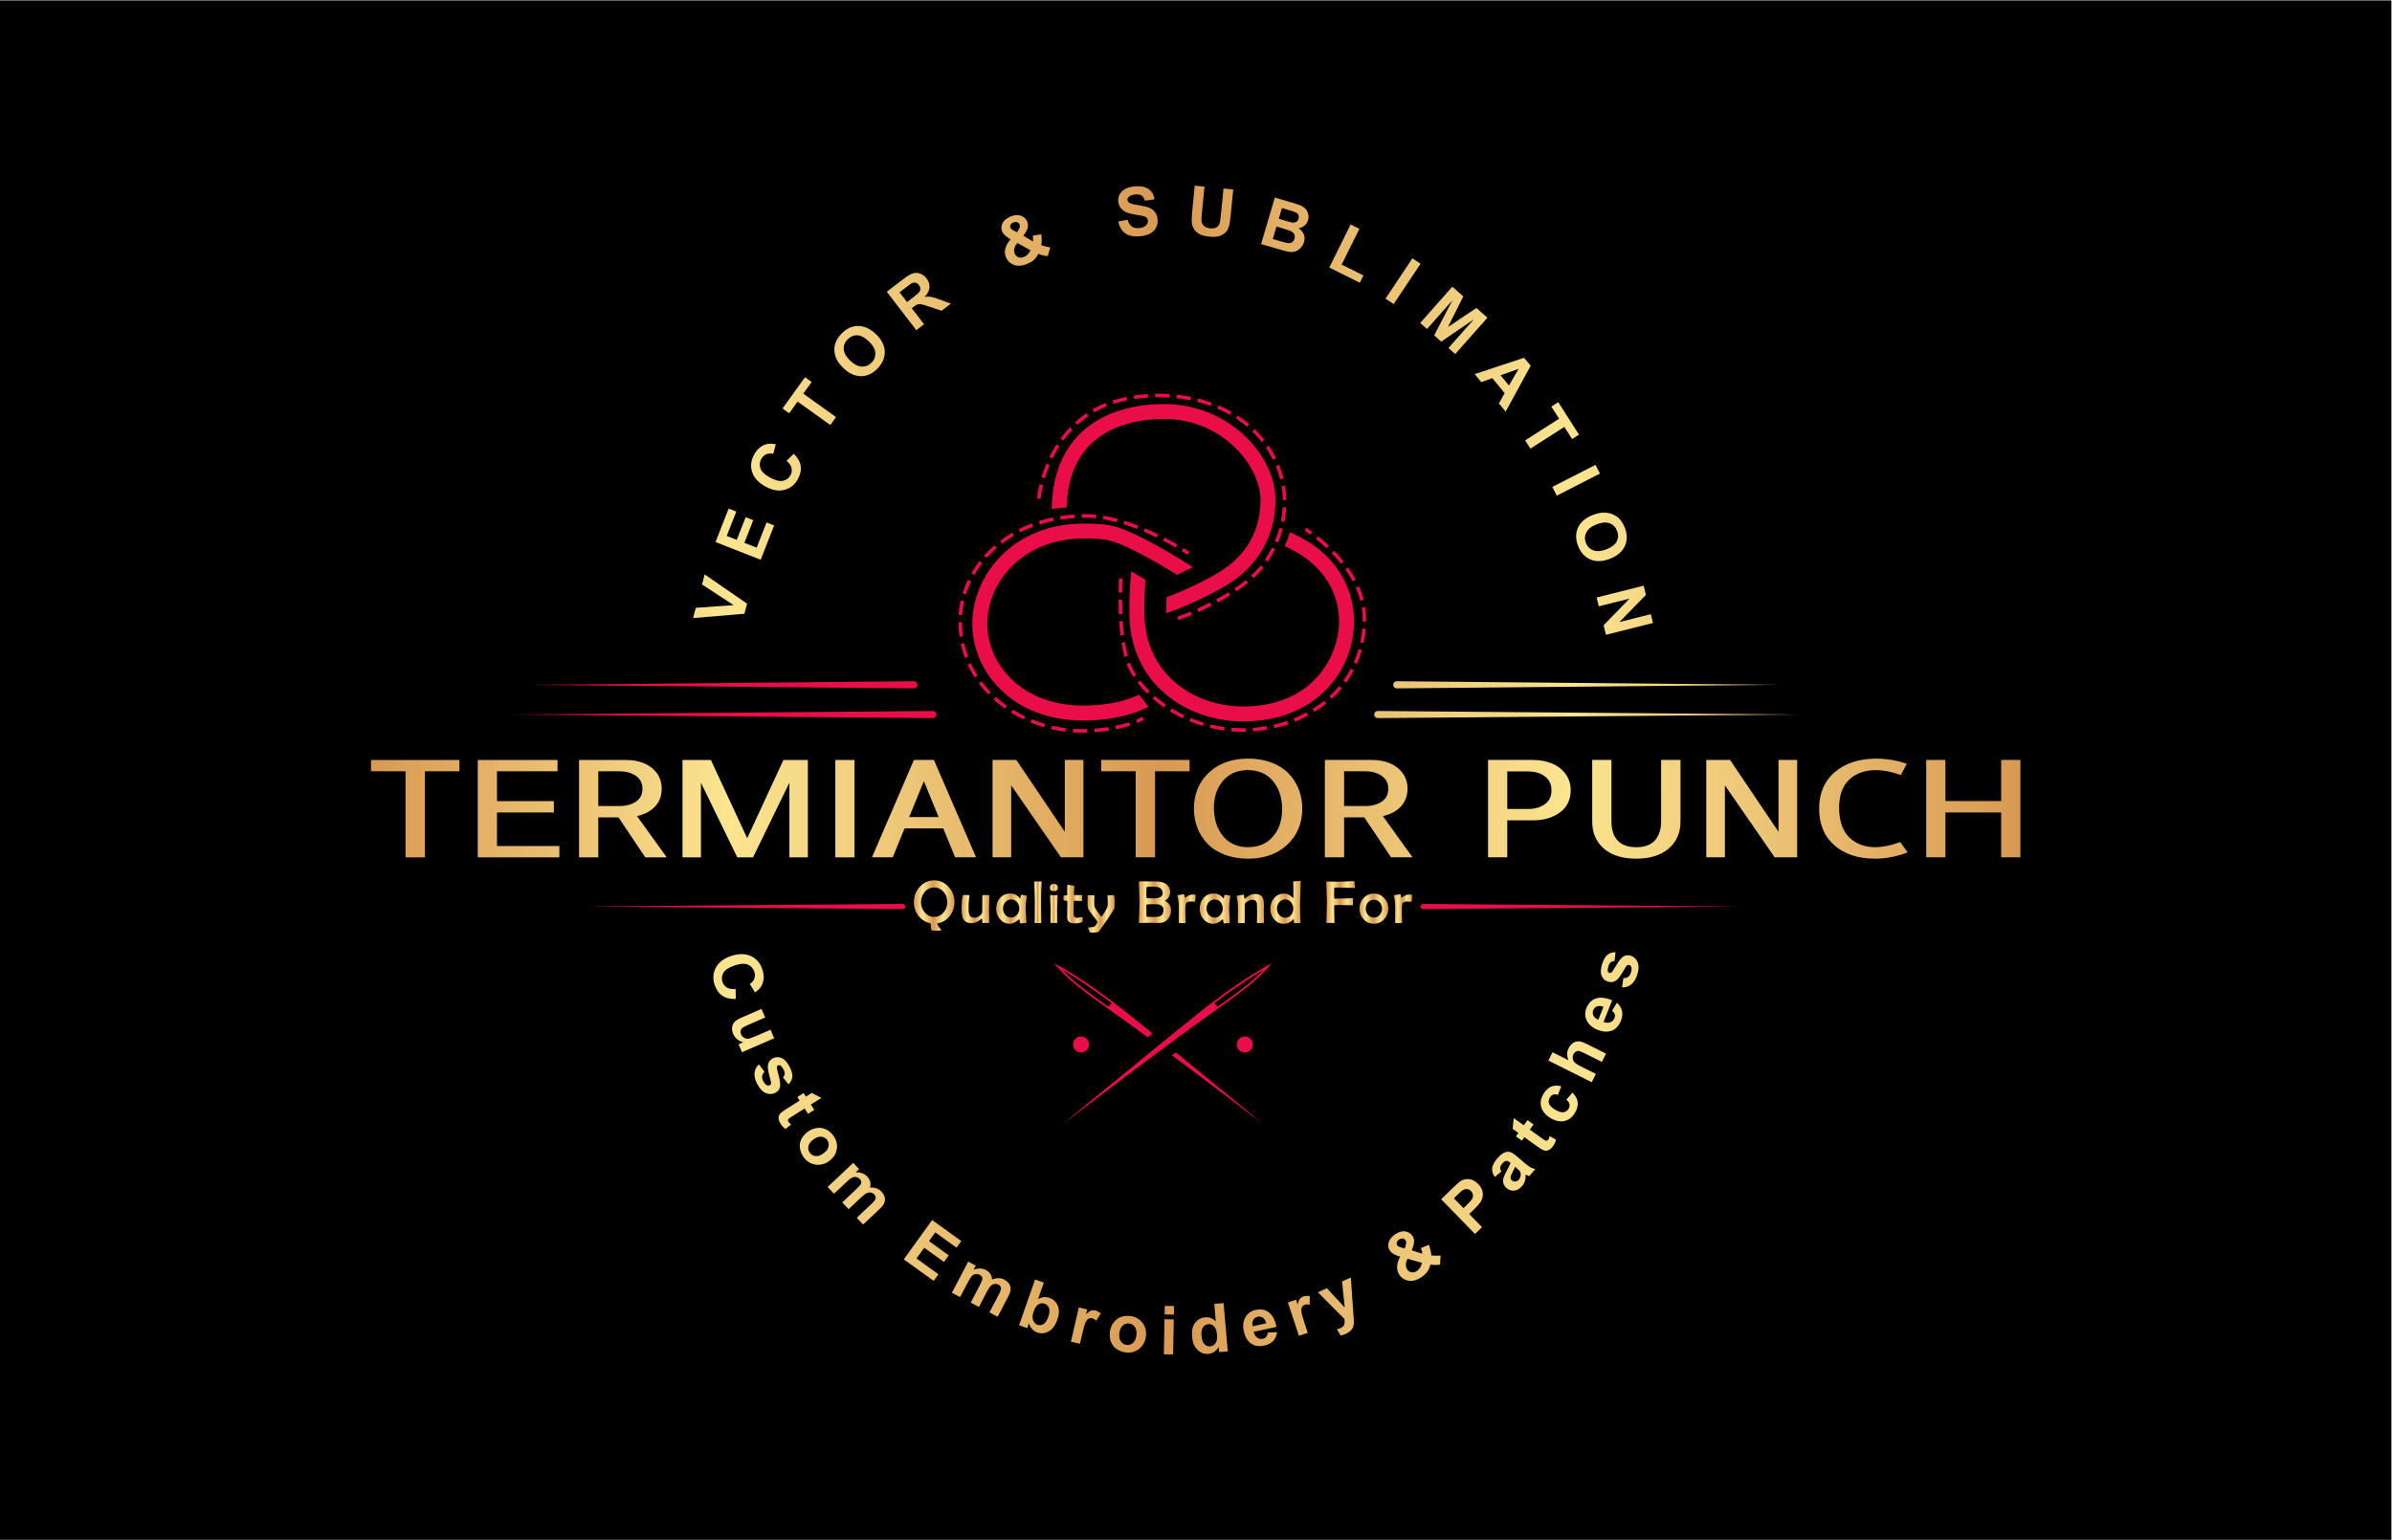 <?xml version="1.0" encoding="UTF-8" standalone="no"?>
<svg
   xmlns:dc="http://purl.org/dc/elements/1.1/"
   xmlns:cc="http://creativecommons.org/ns#"
   xmlns:rdf="http://www.w3.org/1999/02/22-rdf-syntax-ns#"
   xmlns:svg="http://www.w3.org/2000/svg"
   xmlns="http://www.w3.org/2000/svg"
   viewBox="0 0 673.967 433.977"
   height="433.977"
   width="673.967"
   xml:space="preserve"
   id="svg2"
   version="1.1"><defs
     id="defs6"><clipPath
       id="clipPath20"
       clipPathUnits="userSpaceOnUse"><path
         id="path18"
         d="M 0,325.483 H 505.475 V 0 H 0 Z" /></clipPath><linearGradient
       id="linearGradient104"
       spreadMethod="pad"
       gradientTransform="matrix(348.635,0,0,-348.635,78.42,162.742)"
       gradientUnits="userSpaceOnUse"
       y2="0"
       x2="1"
       y1="0"
       x1="0"><stop
         id="stop94"
         offset="0"
         style="stop-opacity:1;stop-color:#d89953" /><stop
         id="stop96"
         offset="0.218"
         style="stop-opacity:1;stop-color:#fbe590" /><stop
         id="stop98"
         offset="0.479"
         style="stop-opacity:1;stop-color:#d89953" /><stop
         id="stop100"
         offset="0.727"
         style="stop-opacity:1;stop-color:#fbe590" /><stop
         id="stop102"
         offset="1"
         style="stop-opacity:1;stop-color:#d89953" /></linearGradient><clipPath
       id="clipPath114"
       clipPathUnits="userSpaceOnUse"><path
         id="path112"
         d="M 0,325.483 H 505.475 V 0 H 0 Z" /></clipPath><linearGradient
       id="linearGradient146"
       spreadMethod="pad"
       gradientTransform="matrix(8.572,0,0,-8.572,193.168,134.106)"
       gradientUnits="userSpaceOnUse"
       y2="0"
       x2="1"
       y1="0"
       x1="0"><stop
         id="stop136"
         offset="0"
         style="stop-opacity:1;stop-color:#d89953" /><stop
         id="stop138"
         offset="0.218"
         style="stop-opacity:1;stop-color:#fbe590" /><stop
         id="stop140"
         offset="0.479"
         style="stop-opacity:1;stop-color:#d89953" /><stop
         id="stop142"
         offset="0.727"
         style="stop-opacity:1;stop-color:#fbe590" /><stop
         id="stop144"
         offset="1"
         style="stop-opacity:1;stop-color:#d89953" /></linearGradient><linearGradient
       id="linearGradient172"
       spreadMethod="pad"
       gradientTransform="matrix(5.711,0,0,-5.711,229.879,132.336)"
       gradientUnits="userSpaceOnUse"
       y2="0"
       x2="1"
       y1="0"
       x1="0"><stop
         id="stop162"
         offset="0"
         style="stop-opacity:1;stop-color:#d89953" /><stop
         id="stop164"
         offset="0.218"
         style="stop-opacity:1;stop-color:#fbe590" /><stop
         id="stop166"
         offset="0.479"
         style="stop-opacity:1;stop-color:#d89953" /><stop
         id="stop168"
         offset="0.727"
         style="stop-opacity:1;stop-color:#fbe590" /><stop
         id="stop170"
         offset="1"
         style="stop-opacity:1;stop-color:#d89953" /></linearGradient><linearGradient
       id="linearGradient198"
       spreadMethod="pad"
       gradientTransform="matrix(3.852,0,0,-3.852,294.615,133.452)"
       gradientUnits="userSpaceOnUse"
       y2="0"
       x2="1"
       y1="0"
       x1="0"><stop
         id="stop188"
         offset="0"
         style="stop-opacity:1;stop-color:#d89953" /><stop
         id="stop190"
         offset="0.218"
         style="stop-opacity:1;stop-color:#fbe590" /><stop
         id="stop192"
         offset="0.479"
         style="stop-opacity:1;stop-color:#d89953" /><stop
         id="stop194"
         offset="0.727"
         style="stop-opacity:1;stop-color:#fbe590" /><stop
         id="stop196"
         offset="1"
         style="stop-opacity:1;stop-color:#d89953" /></linearGradient><linearGradient
       id="linearGradient224"
       spreadMethod="pad"
       gradientTransform="matrix(5.779,0,0,-5.779,261.381,133.474)"
       gradientUnits="userSpaceOnUse"
       y2="0"
       x2="1"
       y1="0"
       x1="0"><stop
         id="stop214"
         offset="0"
         style="stop-opacity:1;stop-color:#d89953" /><stop
         id="stop216"
         offset="0.218"
         style="stop-opacity:1;stop-color:#fbe590" /><stop
         id="stop218"
         offset="0.479"
         style="stop-opacity:1;stop-color:#d89953" /><stop
         id="stop220"
         offset="0.727"
         style="stop-opacity:1;stop-color:#fbe590" /><stop
         id="stop222"
         offset="1"
         style="stop-opacity:1;stop-color:#d89953" /></linearGradient><linearGradient
       id="linearGradient250"
       spreadMethod="pad"
       gradientTransform="matrix(6.422,0,0,-6.422,268.512,134.774)"
       gradientUnits="userSpaceOnUse"
       y2="0"
       x2="1"
       y1="0"
       x1="0"><stop
         id="stop240"
         offset="0"
         style="stop-opacity:1;stop-color:#d89953" /><stop
         id="stop242"
         offset="0.218"
         style="stop-opacity:1;stop-color:#fbe590" /><stop
         id="stop244"
         offset="0.479"
         style="stop-opacity:1;stop-color:#d89953" /><stop
         id="stop246"
         offset="0.727"
         style="stop-opacity:1;stop-color:#fbe590" /><stop
         id="stop248"
         offset="1"
         style="stop-opacity:1;stop-color:#d89953" /></linearGradient><linearGradient
       id="linearGradient276"
       spreadMethod="pad"
       gradientTransform="matrix(6.092,0,0,-6.092,287.355,133.445)"
       gradientUnits="userSpaceOnUse"
       y2="0"
       x2="1"
       y1="0"
       x1="0"><stop
         id="stop266"
         offset="0"
         style="stop-opacity:1;stop-color:#d89953" /><stop
         id="stop268"
         offset="0.218"
         style="stop-opacity:1;stop-color:#fbe590" /><stop
         id="stop270"
         offset="0.479"
         style="stop-opacity:1;stop-color:#d89953" /><stop
         id="stop272"
         offset="0.727"
         style="stop-opacity:1;stop-color:#fbe590" /><stop
         id="stop274"
         offset="1"
         style="stop-opacity:1;stop-color:#d89953" /></linearGradient><linearGradient
       id="linearGradient302"
       spreadMethod="pad"
       gradientTransform="matrix(1.734,0,0,-1.734,221.887,137.927)"
       gradientUnits="userSpaceOnUse"
       y2="0"
       x2="1"
       y1="0"
       x1="0"><stop
         id="stop292"
         offset="0"
         style="stop-opacity:1;stop-color:#d89953" /><stop
         id="stop294"
         offset="0.218"
         style="stop-opacity:1;stop-color:#fbe590" /><stop
         id="stop296"
         offset="0.479"
         style="stop-opacity:1;stop-color:#d89953" /><stop
         id="stop298"
         offset="0.727"
         style="stop-opacity:1;stop-color:#fbe590" /><stop
         id="stop300"
         offset="1"
         style="stop-opacity:1;stop-color:#d89953" /></linearGradient><linearGradient
       id="linearGradient328"
       spreadMethod="pad"
       gradientTransform="matrix(6.051,0,0,-6.051,280.352,134.835)"
       gradientUnits="userSpaceOnUse"
       y2="0"
       x2="1"
       y1="0"
       x1="0"><stop
         id="stop318"
         offset="0"
         style="stop-opacity:1;stop-color:#d89953" /><stop
         id="stop320"
         offset="0.218"
         style="stop-opacity:1;stop-color:#fbe590" /><stop
         id="stop322"
         offset="0.479"
         style="stop-opacity:1;stop-color:#d89953" /><stop
         id="stop324"
         offset="0.727"
         style="stop-opacity:1;stop-color:#fbe590" /><stop
         id="stop326"
         offset="1"
         style="stop-opacity:1;stop-color:#d89953" /></linearGradient><linearGradient
       id="linearGradient354"
       spreadMethod="pad"
       gradientTransform="matrix(1.615,0,0,-1.615,218.586,134.812)"
       gradientUnits="userSpaceOnUse"
       y2="0"
       x2="1"
       y1="0"
       x1="0"><stop
         id="stop344"
         offset="0"
         style="stop-opacity:1;stop-color:#d89953" /><stop
         id="stop346"
         offset="0.218"
         style="stop-opacity:1;stop-color:#fbe590" /><stop
         id="stop348"
         offset="0.479"
         style="stop-opacity:1;stop-color:#d89953" /><stop
         id="stop350"
         offset="0.727"
         style="stop-opacity:1;stop-color:#fbe590" /><stop
         id="stop352"
         offset="1"
         style="stop-opacity:1;stop-color:#d89953" /></linearGradient><linearGradient
       id="linearGradient380"
       spreadMethod="pad"
       gradientTransform="matrix(4.092,0,0,-4.092,224.77,134.414)"
       gradientUnits="userSpaceOnUse"
       y2="0"
       x2="1"
       y1="0"
       x1="0"><stop
         id="stop370"
         offset="0"
         style="stop-opacity:1;stop-color:#d89953" /><stop
         id="stop372"
         offset="0.218"
         style="stop-opacity:1;stop-color:#fbe590" /><stop
         id="stop374"
         offset="0.479"
         style="stop-opacity:1;stop-color:#d89953" /><stop
         id="stop376"
         offset="0.727"
         style="stop-opacity:1;stop-color:#fbe590" /><stop
         id="stop378"
         offset="1"
         style="stop-opacity:1;stop-color:#d89953" /></linearGradient><linearGradient
       id="linearGradient406"
       spreadMethod="pad"
       gradientTransform="matrix(6.479,0,0,-6.479,253.58,133.445)"
       gradientUnits="userSpaceOnUse"
       y2="0"
       x2="1"
       y1="0"
       x1="0"><stop
         id="stop396"
         offset="0"
         style="stop-opacity:1;stop-color:#d89953" /><stop
         id="stop398"
         offset="0.218"
         style="stop-opacity:1;stop-color:#fbe590" /><stop
         id="stop400"
         offset="0.479"
         style="stop-opacity:1;stop-color:#d89953" /><stop
         id="stop402"
         offset="0.727"
         style="stop-opacity:1;stop-color:#fbe590" /><stop
         id="stop404"
         offset="1"
         style="stop-opacity:1;stop-color:#d89953" /></linearGradient><linearGradient
       id="linearGradient432"
       spreadMethod="pad"
       gradientTransform="matrix(5.855,0,0,-5.855,203.26,133.357)"
       gradientUnits="userSpaceOnUse"
       y2="0"
       x2="1"
       y1="0"
       x1="0"><stop
         id="stop422"
         offset="0"
         style="stop-opacity:1;stop-color:#d89953" /><stop
         id="stop424"
         offset="0.218"
         style="stop-opacity:1;stop-color:#fbe590" /><stop
         id="stop426"
         offset="0.479"
         style="stop-opacity:1;stop-color:#d89953" /><stop
         id="stop428"
         offset="0.727"
         style="stop-opacity:1;stop-color:#fbe590" /><stop
         id="stop430"
         offset="1"
         style="stop-opacity:1;stop-color:#d89953" /></linearGradient><linearGradient
       id="linearGradient458"
       spreadMethod="pad"
       gradientTransform="matrix(6.787,0,0,-6.787,240.736,134.812)"
       gradientUnits="userSpaceOnUse"
       y2="0"
       x2="1"
       y1="0"
       x1="0"><stop
         id="stop448"
         offset="0"
         style="stop-opacity:1;stop-color:#d89953" /><stop
         id="stop450"
         offset="0.218"
         style="stop-opacity:1;stop-color:#fbe590" /><stop
         id="stop452"
         offset="0.479"
         style="stop-opacity:1;stop-color:#d89953" /><stop
         id="stop454"
         offset="0.727"
         style="stop-opacity:1;stop-color:#fbe590" /><stop
         id="stop456"
         offset="1"
         style="stop-opacity:1;stop-color:#d89953" /></linearGradient><linearGradient
       id="linearGradient484"
       spreadMethod="pad"
       gradientTransform="matrix(1.652,0,0,-1.652,221.924,133.376)"
       gradientUnits="userSpaceOnUse"
       y2="0"
       x2="1"
       y1="0"
       x1="0"><stop
         id="stop474"
         offset="0"
         style="stop-opacity:1;stop-color:#d89953" /><stop
         id="stop476"
         offset="0.218"
         style="stop-opacity:1;stop-color:#fbe590" /><stop
         id="stop478"
         offset="0.479"
         style="stop-opacity:1;stop-color:#d89953" /><stop
         id="stop480"
         offset="0.727"
         style="stop-opacity:1;stop-color:#fbe590" /><stop
         id="stop482"
         offset="1"
         style="stop-opacity:1;stop-color:#d89953" /></linearGradient><linearGradient
       id="linearGradient510"
       spreadMethod="pad"
       gradientTransform="matrix(6.479,0,0,-6.479,210.568,133.445)"
       gradientUnits="userSpaceOnUse"
       y2="0"
       x2="1"
       y1="0"
       x1="0"><stop
         id="stop500"
         offset="0"
         style="stop-opacity:1;stop-color:#d89953" /><stop
         id="stop502"
         offset="0.218"
         style="stop-opacity:1;stop-color:#fbe590" /><stop
         id="stop504"
         offset="0.479"
         style="stop-opacity:1;stop-color:#d89953" /><stop
         id="stop506"
         offset="0.727"
         style="stop-opacity:1;stop-color:#fbe590" /><stop
         id="stop508"
         offset="1"
         style="stop-opacity:1;stop-color:#d89953" /></linearGradient><linearGradient
       id="linearGradient536"
       spreadMethod="pad"
       gradientTransform="matrix(3.852,0,0,-3.852,248.869,133.452)"
       gradientUnits="userSpaceOnUse"
       y2="0"
       x2="1"
       y1="0"
       x1="0"><stop
         id="stop526"
         offset="0"
         style="stop-opacity:1;stop-color:#d89953" /><stop
         id="stop528"
         offset="0.218"
         style="stop-opacity:1;stop-color:#fbe590" /><stop
         id="stop530"
         offset="0.479"
         style="stop-opacity:1;stop-color:#d89953" /><stop
         id="stop532"
         offset="0.727"
         style="stop-opacity:1;stop-color:#fbe590" /><stop
         id="stop534"
         offset="1"
         style="stop-opacity:1;stop-color:#d89953" /></linearGradient></defs><g
     transform="matrix(1.333,0,0,-1.333,0,433.977)"
     id="g10"><path
       id="path12"
       style="fill:#000000;fill-opacity:1;fill-rule:nonzero;stroke:none"
       d="M 0,0 H 505.474 V 325.483 H 0 Z" /><g
       id="g14"><g
         clip-path="url(#clipPath20)"
         id="g16"><g
           transform="translate(228.982,173.216)"
           id="g22"><path
             id="path24"
             style="fill:#e90e47;fill-opacity:1;fill-rule:nonzero;stroke:none"
             d="m 0,0 c -15.24,0 -23.463,10.535 -23.463,20.445 0,10.422 8.777,21.201 23.463,21.201 5.197,0 6.963,-0.275 12.404,-2.996 4.811,-2.406 9.737,-5.556 10.676,-6.164 l 0.117,-0.076 -0.129,-0.056 c -0.839,-0.368 -2.074,-0.938 -3.17,-1.559 l -0.039,-0.022 -0.039,0.024 c -2.23,1.389 -5.574,3.389 -8.834,5.019 C 5.859,38.381 4.582,38.477 0,38.477 c -12.703,0 -20.295,-9.168 -20.295,-18.032 0,-8.375 7.113,-17.277 20.295,-17.277 4.518,0 8.365,0.744 11.768,2.271 L 11.822,5.463 13.789,2.898 13.705,2.857 C 9.725,0.934 5.242,0 0,0" /></g><g
           transform="translate(262.746,173.028)"
           id="g26"><path
             id="path28"
             style="fill:#e90e47;fill-opacity:1;fill-rule:nonzero;stroke:none"
             d="m 0,0 c -11.941,0 -24.031,7.928 -24.031,23.086 0,3.303 0.135,6.176 0.398,8.543 l 0.014,0.121 0.101,-0.066 c 0.696,-0.446 1.756,-1.102 2.866,-1.684 l 0.045,-0.021 -0.004,-0.051 c -0.166,-1.996 -0.25,-4.297 -0.25,-6.842 0,-13.078 10.494,-19.918 20.861,-19.918 14.891,0 20.295,10.783 20.295,18.031 0,3.239 -1.115,11.266 -11.445,15.813 l -0.073,0.031 0.034,0.07 c 0.193,0.408 0.681,1.498 1.048,2.815 l 0.024,0.084 0.08,-0.035 C 22.148,34.709 23.463,25.09 23.463,21.199 23.463,10.664 15.404,0 0,0" /></g><g
           transform="translate(246.49,195.907)"
           id="g30"><path
             id="path32"
             style="fill:#e90e47;fill-opacity:1;fill-rule:nonzero;stroke:none"
             d="m 0,0 0.004,0.105 0.07,3.262 0.049,0.018 c 2.34,0.875 7.324,2.982 11.152,5.34 3.959,2.435 8.678,7.056 8.678,15.248 0,6.966 -7.906,17.088 -20.297,17.088 -6.849,0 -12.347,-1.95 -15.906,-5.637 -3.021,-3.133 -4.625,-7.5 -4.768,-12.981 l -0.002,-0.068 -0.066,-0.004 c -1.115,-0.092 -2.129,-0.203 -3.01,-0.334 l -0.088,-0.012 0.002,0.09 c 0.088,6.496 1.991,11.715 5.653,15.512 4.166,4.318 10.455,6.602 18.185,6.602 13.43,0 23.465,-10.696 23.465,-20.256 0,-7.532 -3.617,-13.907 -10.185,-17.95 C 9.227,3.742 3.305,1.084 0.102,0.033 Z" /></g><g
           transform="translate(251.031,208.249)"
           id="g34"><path
             id="path36"
             style="fill:#e90e47;fill-opacity:1;fill-rule:nonzero;stroke:none"
             d="m 0,0 c -0.006,0.002 -0.459,0.305 -1.258,0.787 l 0.391,0.647 C -0.047,0.938 0.418,0.627 0.418,0.627 Z" /></g><g
           transform="translate(231.639,215.993)"
           id="g38"><path
             id="path40"
             style="fill:#e90e47;fill-opacity:1;fill-rule:nonzero;stroke:none"
             d="M 0,0 C -1.041,0.109 -2.029,0.125 -2.98,0.102 L -3,0.857 c 0.99,0.024 2.006,0.006 3.08,-0.107 z m -7.461,-0.297 -0.117,0.746 c 0.994,0.158 2.019,0.27 3.049,0.34 L -4.48,0.035 C -5.486,-0.031 -6.488,-0.143 -7.461,-0.297 M 4.41,-0.846 c -1.008,0.27 -1.992,0.489 -2.928,0.645 l 0.123,0.742 c 0.961,-0.158 1.971,-0.381 3,-0.66 z m -16.242,-0.468 -0.229,0.718 c 0.957,0.301 1.957,0.561 2.973,0.772 l 0.154,-0.74 c -0.992,-0.204 -1.966,-0.457 -2.898,-0.75 M 8.691,-2.268 c -0.972,0.377 -1.927,0.713 -2.839,1 l 0.226,0.721 C 7.006,-0.838 7.977,-1.18 8.965,-1.563 Z m -24.679,-0.73 -0.342,0.674 c 0.898,0.455 1.846,0.869 2.816,1.23 l 0.264,-0.707 c -0.943,-0.351 -1.865,-0.756 -2.738,-1.197 M 12.836,-4.08 c -0.922,0.447 -1.846,0.867 -2.748,1.248 l 0.293,0.695 c 0.914,-0.386 1.849,-0.81 2.783,-1.263 z m -32.625,-1.285 -0.455,0.601 c 0.808,0.614 1.67,1.186 2.562,1.705 l 0.379,-0.652 c -0.865,-0.504 -1.701,-1.06 -2.486,-1.654 M 16.84,-6.193 c -0.871,0.498 -1.764,0.982 -2.654,1.439 l 0.345,0.672 c 0.899,-0.463 1.803,-0.953 2.684,-1.457 z m -39.914,-2.202 -0.565,0.5 c 0.676,0.76 1.414,1.487 2.198,2.163 l 0.492,-0.573 c -0.756,-0.652 -1.473,-1.355 -2.125,-2.09 m -2.61,-3.621 -0.656,0.373 c 0.508,0.887 1.084,1.748 1.715,2.565 l 0.598,-0.463 c -0.612,-0.787 -1.168,-1.621 -1.657,-2.475 m -1.771,-4.093 -0.723,0.222 c 0.299,0.977 0.678,1.944 1.123,2.877 l 0.68,-0.328 c -0.43,-0.898 -0.793,-1.828 -1.08,-2.771 m -0.811,-4.377 -0.752,0.048 c 0.069,1.024 0.219,2.053 0.444,3.057 l 0.736,-0.166 c -0.217,-0.967 -0.361,-1.955 -0.428,-2.939 m -0.566,-4.567 c -0.143,1 -0.221,2.033 -0.229,3.073 l 0.754,0.005 c 0.008,-1.005 0.082,-2.004 0.223,-2.97 z m 1.131,-4.478 c -0.356,0.957 -0.645,1.953 -0.862,2.961 l 0.739,0.156 c 0.209,-0.971 0.488,-1.932 0.83,-2.856 z m 2.064,-4.137 c -0.558,0.871 -1.054,1.781 -1.476,2.711 l 0.685,0.311 c 0.408,-0.893 0.889,-1.774 1.426,-2.616 z m 2.881,-3.613 c -0.723,0.742 -1.396,1.531 -2.002,2.343 l 0.606,0.452 c 0.586,-0.787 1.236,-1.549 1.935,-2.268 z m 3.52,-2.985 c -0.844,0.594 -1.655,1.239 -2.409,1.918 l 0.506,0.561 c 0.731,-0.66 1.516,-1.285 2.336,-1.859 z m 3.984,-2.314 c -0.928,0.439 -1.838,0.934 -2.701,1.469 l 0.396,0.64 c 0.842,-0.519 1.725,-1 2.629,-1.427 z m 4.313,-1.629 c -0.989,0.287 -1.965,0.625 -2.905,1.008 l 0.285,0.699 c 0.914,-0.375 1.868,-0.703 2.829,-0.982 z m 15.205,-0.426 -0.151,0.739 c 1.016,0.208 1.99,0.462 2.893,0.755 l 0.234,-0.716 C 6.311,-44.158 5.311,-44.42 4.266,-44.635 m -10.69,-0.498 c -1.014,0.123 -2.031,0.303 -3.027,0.535 l 0.17,0.735 c 0.97,-0.225 1.963,-0.401 2.949,-0.522 z m 6.133,-0.115 -0.053,0.75 c 1.012,0.072 2.016,0.184 2.985,0.336 l 0.115,-0.746 c -0.988,-0.155 -2.014,-0.27 -3.047,-0.34 m -2.742,-0.096 c -0.619,0 -1.238,0.022 -1.858,0.063 l 0.049,0.754 c 1.012,-0.067 2.037,-0.073 2.998,-0.043 l 0.022,-0.756 c -0.393,-0.012 -0.797,-0.018 -1.211,-0.018" /></g><g
           transform="translate(240.4,172.685)"
           id="g42"><path
             id="path44"
             style="fill:#e90e47;fill-opacity:1;fill-rule:nonzero;stroke:none"
             d="m 0,0 -0.283,0.701 c 0.859,0.348 1.308,0.608 1.312,0.61 L 1.41,0.658 C 1.391,0.646 0.916,0.371 0,0" /></g><g
           transform="translate(276.951,212.509)"
           id="g46"><path
             id="path48"
             style="fill:#e90e47;fill-opacity:1;fill-rule:nonzero;stroke:none"
             d="m 0,0 c -0.736,0.537 -1.195,0.822 -1.201,0.824 l 0.398,0.643 c 0,0 0.477,-0.297 1.248,-0.858 z m 3.449,-2.867 c -0.722,0.679 -1.482,1.34 -2.26,1.959 l 0.471,0.59 c 0.793,-0.633 1.57,-1.305 2.307,-2 z M 6.49,-6.15 c -0.601,0.754 -1.267,1.505 -1.976,2.234 l 0.541,0.527 C 5.781,-4.135 6.463,-4.906 7.08,-5.68 Z m 2.473,-3.707 c -0.451,0.841 -0.981,1.691 -1.572,2.519 l 0.613,0.44 C 8.615,-7.756 9.162,-8.629 9.627,-9.5 Z m -48.725,-2.393 -0.754,0.008 c 0.022,1.814 0.092,3.025 0.094,3.037 l 0.752,-0.045 c 0,-0.012 -0.07,-1.207 -0.092,-3 m 50.352,-1.721 c -0.236,0.924 -0.565,1.862 -0.977,2.783 l 0.692,0.307 c 0.427,-0.961 0.769,-1.935 1.015,-2.902 z m -51.045,-2.818 c -0.043,1.074 -0.063,2.1 -0.066,3.031 l 0.753,0.004 c 0.004,-0.924 0.024,-1.939 0.067,-3.004 z m 52.271,-1.578 -0.753,0.017 c 0.003,0.211 0.005,0.42 0.005,0.635 0,0.76 -0.06,1.535 -0.181,2.305 l 0.746,0.113 c 0.127,-0.803 0.191,-1.621 0.191,-2.418 0,-0.221 -0.002,-0.435 -0.008,-0.652 m -51.921,-2.967 c -0.114,0.947 -0.204,1.969 -0.27,3.029 l 0.752,0.047 c 0.066,-1.047 0.156,-2.051 0.266,-2.988 z m 51.4,-1.592 -0.738,0.158 c 0.199,0.948 0.343,1.936 0.427,2.934 l 0.752,-0.062 c -0.086,-1.032 -0.234,-2.051 -0.441,-3.03 m -50.574,-2.914 c -0.241,0.883 -0.45,1.891 -0.621,2.996 l 0.746,0.117 c 0.168,-1.078 0.369,-2.06 0.603,-2.914 z m 49.174,-1.459 -0.692,0.303 c 0.393,0.896 0.731,1.834 1,2.789 l 0.725,-0.205 C 10.65,-25.4 10.301,-26.371 9.895,-27.299 m -47.293,-2.765 c -0.436,0.675 -0.809,1.349 -1.106,2.007 -0.107,0.239 -0.209,0.489 -0.307,0.746 l 0.707,0.264 c 0.09,-0.242 0.186,-0.476 0.288,-0.697 0.281,-0.625 0.634,-1.266 1.052,-1.906 z M 7.611,-31.287 7,-30.844 c 0.578,0.797 1.104,1.643 1.563,2.516 l 0.666,-0.354 c -0.475,-0.9 -1.02,-1.777 -1.618,-2.605 m -42.08,-2.326 c -0.748,0.74 -1.433,1.511 -2.037,2.293 l 0.598,0.463 c 0.584,-0.756 1.246,-1.502 1.97,-2.215 z m 39.022,-1.1 -0.51,0.559 c 0.732,0.67 1.422,1.39 2.049,2.138 L 6.67,-32.498 C 6.021,-33.273 5.309,-34.02 4.553,-34.713 m -35.485,-1.818 c -0.845,0.586 -1.658,1.215 -2.414,1.879 l 0.496,0.564 c 0.737,-0.642 1.526,-1.254 2.348,-1.822 z m 31.821,-0.942 -0.397,0.641 c 0.85,0.525 1.666,1.103 2.424,1.713 l 0.475,-0.588 c -0.784,-0.629 -1.625,-1.225 -2.502,-1.766 m -27.85,-1.351 c -0.92,0.437 -1.824,0.926 -2.687,1.457 l 0.394,0.642 c 0.84,-0.515 1.721,-0.992 2.617,-1.42 z m 23.758,-0.717 -0.285,0.697 c 0.925,0.375 1.83,0.799 2.691,1.266 l 0.361,-0.664 c -0.888,-0.479 -1.818,-0.918 -2.767,-1.299 m -19.481,-0.918 c -0.972,0.285 -1.941,0.629 -2.88,1.014 l 0.287,0.699 c 0.914,-0.377 1.859,-0.711 2.808,-0.99 z m 15.108,-0.457 -0.17,0.734 c 0.967,0.225 1.932,0.498 2.863,0.817 l 0.246,-0.713 c -0.959,-0.328 -1.947,-0.61 -2.939,-0.838 m -10.625,-0.494 c -1.008,0.135 -2.02,0.322 -3.004,0.556 l 0.176,0.735 c 0.959,-0.231 1.945,-0.412 2.925,-0.541 z m 6.094,-0.186 -0.053,0.754 c 0.982,0.071 1.976,0.194 2.955,0.365 l 0.131,-0.742 c -1.004,-0.177 -2.024,-0.304 -3.033,-0.377 m -2.125,-0.074 c -0.815,0 -1.639,0.031 -2.45,0.1 l 0.061,0.752 c 0.791,-0.065 1.596,-0.098 2.391,-0.098 0.179,0 0.388,0.004 0.584,0.006 l 0.013,-0.754 c -0.199,-0.002 -0.39,-0.008 -0.599,-0.006" /></g><g
           transform="translate(247.158,241.503)"
           id="g50"><path
             id="path52"
             style="fill:#e90e47;fill-opacity:1;fill-rule:nonzero;stroke:none"
             d="m 0,0 c -0.977,0.061 -1.98,0.084 -2.984,0.061 l -0.018,0.755 c 1.018,0.024 2.053,0.002 3.049,-0.062 z m -7.441,-0.332 -0.116,0.746 c 0.989,0.154 2.008,0.266 3.032,0.334 l 0.05,-0.752 c -1.002,-0.066 -2,-0.176 -2.966,-0.328 m 11.877,-0.25 c -0.965,0.195 -1.956,0.35 -2.95,0.455 L 1.568,0.625 C 2.584,0.514 3.598,0.357 4.584,0.158 Z m -16.227,-0.756 -0.23,0.719 0.339,0.105 c 0.844,0.254 1.727,0.475 2.621,0.659 l 0.151,-0.741 c -0.873,-0.179 -1.733,-0.394 -2.555,-0.64 z M 8.736,-1.783 C 7.822,-1.449 6.865,-1.156 5.889,-0.91 l 0.185,0.73 c 1,-0.252 1.983,-0.552 2.92,-0.892 z m -24.58,-1.354 -0.381,0.655 c 0.887,0.513 1.815,0.968 2.76,1.343 l 0.279,-0.697 c -0.91,-0.365 -1.804,-0.803 -2.658,-1.301 m 28.631,-0.509 c -0.846,0.482 -1.742,0.925 -2.664,1.318 l 0.295,0.693 c 0.947,-0.402 1.871,-0.859 2.742,-1.353 z m -32.201,-2.125 -0.51,0.556 c 0.76,0.697 1.567,1.34 2.403,1.91 l 0.425,-0.623 C -17.9,-4.48 -18.682,-5.1 -19.414,-5.771 m 35.848,-0.422 c -0.745,0.634 -1.545,1.232 -2.379,1.775 l 0.414,0.633 c 0.859,-0.563 1.685,-1.178 2.453,-1.832 z m -38.809,-2.893 -0.609,0.447 c 0.609,0.832 1.269,1.621 1.964,2.35 l 0.547,-0.52 c -0.672,-0.705 -1.312,-1.47 -1.902,-2.277 m 41.889,-0.31 c -0.143,0.183 -0.291,0.363 -0.444,0.546 -0.48,0.575 -0.998,1.131 -1.539,1.659 l 0.526,0.541 c 0.558,-0.543 1.095,-1.121 1.591,-1.717 0.159,-0.186 0.311,-0.375 0.459,-0.563 z m -44.19,-3.504 -0.678,0.332 c 0.456,0.927 0.959,1.822 1.502,2.668 l 0.635,-0.409 c -0.527,-0.82 -1.017,-1.693 -1.459,-2.591 m 46.578,-0.241 c -0.433,0.868 -0.941,1.727 -1.507,2.551 l 0.621,0.426 c 0.586,-0.852 1.111,-1.74 1.56,-2.641 z m -48.197,-3.916 -0.723,0.217 c 0.291,0.979 0.639,1.947 1.032,2.879 l 0.695,-0.295 c -0.383,-0.904 -0.719,-1.848 -1.004,-2.801 m 49.731,-0.244 c -0.235,0.953 -0.545,1.899 -0.92,2.813 l 0.697,0.285 c 0.391,-0.947 0.713,-1.93 0.955,-2.916 z m -50.661,-4.119 -0.748,0.098 c 0.131,1.002 0.317,2.013 0.557,3.006 l 0.734,-0.178 c -0.234,-0.965 -0.416,-1.951 -0.543,-2.926 m 51.229,-0.275 c -0.018,0.988 -0.108,1.978 -0.27,2.945 l 0.745,0.125 c 0.167,-1.004 0.261,-2.031 0.279,-3.057 z m 0.342,-4.569 -0.739,0.149 c 0.192,0.972 0.315,1.959 0.37,2.937 l 0.753,-0.039 c -0.056,-1.013 -0.185,-2.037 -0.384,-3.047 m -1.334,-4.392 -0.698,0.289 c 0.381,0.914 0.702,1.859 0.956,2.808 L 24,-27.756 c -0.264,-0.978 -0.598,-1.955 -0.988,-2.9 m -2.174,-4.045 -0.625,0.422 c 0.545,0.808 1.047,1.672 1.488,2.562 l 0.676,-0.334 c -0.457,-0.922 -0.975,-1.814 -1.539,-2.65 m -3.022,-3.479 -0.505,0.559 c 0.785,0.713 1.468,1.435 2.029,2.144 l 0.594,-0.466 c -0.588,-0.743 -1.299,-1.496 -2.118,-2.237 m -3.63,-2.797 -0.42,0.629 c 0.871,0.578 1.681,1.172 2.414,1.762 l 0.472,-0.59 c -0.75,-0.601 -1.578,-1.207 -2.466,-1.801 m -3.922,-2.339 -0.358,0.666 c 0.912,0.49 1.787,0.992 2.6,1.494 l 0.396,-0.641 c -0.826,-0.51 -1.714,-1.021 -2.638,-1.519 m -4.09,-2.014 -0.311,0.687 c 0.924,0.416 1.836,0.854 2.713,1.295 l 0.34,-0.672 c -0.887,-0.449 -1.809,-0.888 -2.742,-1.31 m -4.231,-1.736 -0.252,0.712 c 0.012,0.004 1.125,0.399 2.795,1.11 l 0.295,-0.697 c -1.693,-0.717 -2.826,-1.12 -2.838,-1.125" /></g><g
           transform="translate(193.147,180.019)"
           id="g54"><path
             id="path56"
             style="fill:#e90e47;fill-opacity:1;fill-rule:nonzero;stroke:none"
             d="M 0,0 -80.98,0.754 0,1.508 C 0.416,1.514 0.756,1.178 0.762,0.76 0.766,0.344 0.43,0.004 0.014,0 Z" /></g><g
           transform="translate(197.17,173.731)"
           id="g58"><path
             id="path60"
             style="fill:#e90e47;fill-opacity:1;fill-rule:nonzero;stroke:none"
             d="M 0,0 -89.027,0.754 0,1.508 C 0.418,1.51 0.758,1.176 0.762,0.76 0.766,0.344 0.43,0.002 0.012,0 Z" /></g><g
           transform="translate(257.363,112.714)"
           id="g62"><path
             id="path64"
             style="fill:#e90e47;fill-opacity:1;fill-rule:nonzero;stroke:none"
             d="M 0,0 -0.672,0.764 C 4.023,4.311 7.67,6.604 9.734,7.809 7.293,5.238 4.533,3.232 0,0 m -3.859,-1.229 c -9.307,-7.416 -28.922,-23.638 -28.922,-23.638 0,0 11.191,8.551 23.388,17.603 12.198,9.053 16.6,11.319 20.875,16.473 0,0 -6.037,-3.018 -15.341,-10.438" /></g><g
           transform="translate(264.82,104.728)"
           id="g66"><path
             id="path68"
             style="fill:#e90e47;fill-opacity:1;fill-rule:nonzero;stroke:none"
             d="m 0,0 c 0,-0.936 -0.76,-1.697 -1.697,-1.697 -0.938,0 -1.698,0.761 -1.698,1.697 0,0.939 0.76,1.699 1.698,1.699 C -0.76,1.699 0,0.939 0,0" /></g><g
           transform="translate(226.815,104.728)"
           id="g70"><path
             id="path72"
             style="fill:#e90e47;fill-opacity:1;fill-rule:nonzero;stroke:none"
             d="m 0,0 c 0,-0.936 0.76,-1.697 1.697,-1.697 0.938,0 1.698,0.761 1.698,1.697 0,0.939 -0.76,1.699 -1.698,1.699 C 0.76,1.699 0,0.939 0,0" /></g><g
           transform="translate(248.555,103.048)"
           id="g74"><path
             id="path76"
             style="fill:#e90e47;fill-opacity:1;fill-rule:nonzero;stroke:none"
             d="M 0,0 -0.883,-0.58 C 9.65,-8.441 18.498,-15.201 18.498,-15.201 18.498,-15.201 8.939,-7.297 0,0" /></g><g
           transform="translate(234.272,112.714)"
           id="g78"><path
             id="path80"
             style="fill:#e90e47;fill-opacity:1;fill-rule:nonzero;stroke:none"
             d="M 0,0 C -4.533,3.232 -7.293,5.238 -9.734,7.809 -7.67,6.604 -4.023,4.311 0.672,0.764 Z M 9.355,-5.652 C 7.324,-4.008 5.439,-2.486 3.859,-1.229 -5.445,6.191 -11.482,9.209 -11.482,9.209 -7.336,4.211 -3.049,1.91 8.33,-6.479 Z" /></g></g></g><g
       id="g82"><g
         id="g84"><g
           id="g90"><g
             id="g92"><path
               id="path106"
               style="fill:url(#linearGradient104);stroke:none"
               d="m 252,280.87 c -0.112,-1.14 -0.129,-2.011 -0.053,-2.607 v 0 c 0.055,-0.404 0.211,-0.801 0.467,-1.188 v 0 c 0.258,-0.389 0.627,-0.72 1.108,-0.996 v 0 c 0.482,-0.275 1.209,-0.459 2.183,-0.555 v 0 c 0.808,-0.08 1.473,-0.04 1.992,0.117 v 0 c 0.524,0.157 0.949,0.397 1.283,0.716 v 0 c 0.334,0.317 0.583,0.724 0.743,1.218 v 0 c 0.16,0.494 0.3,1.354 0.421,2.578 v 0 l 0.527,5.359 -2.06,0.204 -0.554,-5.645 c -0.08,-0.806 -0.166,-1.381 -0.262,-1.724 v 0 c -0.094,-0.341 -0.301,-0.618 -0.621,-0.827 v 0 c -0.32,-0.208 -0.774,-0.287 -1.358,-0.228 v 0 c -0.576,0.055 -1.017,0.227 -1.324,0.512 v 0 c -0.307,0.285 -0.484,0.641 -0.531,1.068 v 0 c -0.025,0.264 0.005,0.834 0.092,1.713 v 0 l 0.543,5.525 -2.061,0.202 z m -12.154,5.289 c -0.785,-0.068 -1.446,-0.246 -1.979,-0.529 v 0 c -0.535,-0.285 -0.929,-0.668 -1.185,-1.146 v 0 c -0.255,-0.479 -0.36,-0.98 -0.315,-1.499 v 0 c 0.07,-0.808 0.444,-1.467 1.12,-1.974 v 0 c 0.48,-0.358 1.287,-0.629 2.415,-0.807 v 0 c 0.878,-0.138 1.44,-0.238 1.689,-0.3 v 0 c 0.364,-0.094 0.624,-0.222 0.78,-0.378 v 0 c 0.158,-0.158 0.246,-0.355 0.268,-0.597 v 0 c 0.032,-0.379 -0.108,-0.721 -0.42,-1.032 v 0 c -0.313,-0.31 -0.799,-0.494 -1.465,-0.55 v 0 c -0.625,-0.057 -1.137,0.056 -1.535,0.342 v 0 c -0.397,0.282 -0.684,0.756 -0.864,1.419 v 0 l -1.99,-0.369 c 0.234,-1.13 0.725,-1.965 1.469,-2.502 v 0 c 0.744,-0.536 1.761,-0.748 3.051,-0.636 v 0 c 0.888,0.078 1.619,0.267 2.191,0.568 v 0 c 0.572,0.298 0.999,0.72 1.279,1.26 v 0 c 0.279,0.539 0.397,1.099 0.344,1.685 v 0 c -0.056,0.645 -0.238,1.176 -0.549,1.592 v 0 c -0.31,0.416 -0.716,0.727 -1.218,0.939 v 0 c -0.504,0.212 -1.266,0.391 -2.292,0.539 v 0 c -1.023,0.151 -1.673,0.325 -1.953,0.52 v 0 c -0.22,0.154 -0.339,0.35 -0.361,0.592 v 0 c -0.023,0.265 0.069,0.487 0.274,0.662 v 0 c 0.316,0.277 0.775,0.439 1.374,0.492 v 0 c 0.581,0.051 1.026,-0.025 1.337,-0.23 v 0 c 0.31,-0.205 0.531,-0.564 0.666,-1.083 v 0 l 2.053,0.27 c -0.114,0.935 -0.521,1.658 -1.215,2.162 v 0 c -0.571,0.414 -1.337,0.621 -2.298,0.621 v 0 c -0.214,0 -0.438,-0.01 -0.671,-0.031 m 26.714,-12.191 3.348,-0.986 c 1.267,-0.366 2.073,-0.579 2.412,-0.643 v 0 c 0.546,-0.098 1.035,-0.075 1.471,0.074 v 0 c 0.434,0.145 0.816,0.4 1.15,0.759 v 0 c 0.332,0.364 0.565,0.766 0.697,1.214 v 0 c 0.169,0.568 0.153,1.109 -0.044,1.625 v 0 c -0.198,0.513 -0.57,0.949 -1.117,1.301 v 0 c 0.48,0.064 0.902,0.253 1.263,0.564 v 0 c 0.364,0.312 0.611,0.699 0.748,1.158 v 0 c 0.125,0.424 0.139,0.838 0.037,1.24 v 0 c -0.099,0.403 -0.271,0.75 -0.511,1.045 v 0 c -0.241,0.296 -0.543,0.529 -0.907,0.708 v 0 c -0.361,0.179 -0.931,0.382 -1.71,0.613 v 0 l -3.93,1.16 z m 6.489,4.56 c -0.195,0.034 -0.678,0.162 -1.451,0.391 v 0 l -1.301,0.384 0.671,2.276 1.14,-0.34 c 0.935,-0.273 1.496,-0.453 1.687,-0.533 v 0 c 0.318,-0.138 0.535,-0.328 0.646,-0.567 v 0 c 0.112,-0.24 0.121,-0.513 0.032,-0.816 v 0 c -0.095,-0.319 -0.266,-0.544 -0.517,-0.679 v 0 c -0.175,-0.096 -0.373,-0.145 -0.595,-0.145 v 0 c -0.1,0 -0.203,0.01 -0.312,0.029 m -0.797,-4.374 c -0.205,0.017 -0.664,0.13 -1.379,0.343 v 0 l -1.838,0.541 0.778,2.629 1.603,-0.472 c 0.902,-0.269 1.477,-0.489 1.719,-0.663 v 0 c 0.242,-0.174 0.404,-0.384 0.486,-0.632 v 0 c 0.084,-0.249 0.08,-0.52 -0.008,-0.815 v 0 c -0.101,-0.347 -0.277,-0.598 -0.525,-0.752 v 0 c -0.202,-0.125 -0.427,-0.188 -0.673,-0.188 v 0 c -0.054,0 -0.108,0.003 -0.163,0.009 m -58.604,5.646 c -0.851,-0.342 -1.427,-0.803 -1.728,-1.389 v 0 c -0.301,-0.585 -0.335,-1.164 -0.103,-1.74 v 0 c 0.124,-0.313 0.337,-0.61 0.642,-0.893 v 0 c 0.305,-0.281 0.695,-0.551 1.174,-0.805 v 0 c -0.579,-0.648 -0.951,-1.29 -1.12,-1.921 v 0 c -0.17,-0.635 -0.13,-1.256 0.116,-1.866 v 0 c 0.268,-0.669 0.736,-1.17 1.406,-1.499 v 0 c 0.865,-0.426 1.888,-0.401 3.076,0.074 v 0 c 0.596,0.238 1.079,0.527 1.446,0.865 v 0 c 0.367,0.338 0.671,0.758 0.918,1.258 v 0 c 0.683,-0.264 1.349,-0.42 1.996,-0.467 v 0 l 0.539,1.852 c -0.182,0.013 -0.479,0.07 -0.893,0.165 v 0 c -0.412,0.099 -0.759,0.202 -1.039,0.311 v 0 c 0.065,0.237 0.105,0.516 0.117,0.834 v 0 c 0.012,0.319 -0.015,0.803 -0.086,1.453 v 0 l -1.799,-0.283 c 0.067,-0.492 0.077,-0.906 0.032,-1.246 v 0 l -2.023,1.215 c 0.521,0.717 0.828,1.293 0.918,1.732 v 0 c 0.09,0.438 0.058,0.85 -0.097,1.232 v 0 c -0.244,0.608 -0.679,1.028 -1.312,1.262 v 0 c -0.262,0.098 -0.541,0.147 -0.836,0.147 v 0 c -0.416,0 -0.863,-0.097 -1.344,-0.291 m 0.666,-3.01 c -0.406,0.209 -0.654,0.426 -0.744,0.652 v 0 c -0.076,0.19 -0.06,0.391 0.045,0.602 v 0 c 0.108,0.209 0.305,0.375 0.594,0.488 v 0 c 0.301,0.122 0.571,0.133 0.811,0.04 v 0 c 0.242,-0.095 0.408,-0.257 0.501,-0.493 v 0 c 0.112,-0.275 0.042,-0.627 -0.209,-1.054 v 0 l -0.342,-0.575 z m 0.928,-5.597 c -0.355,0.146 -0.613,0.414 -0.771,0.808 v 0 c -0.125,0.31 -0.143,0.658 -0.055,1.041 v 0 c 0.088,0.381 0.299,0.761 0.633,1.143 v 0 l 2.775,-1.547 c -0.207,-0.385 -0.42,-0.686 -0.639,-0.903 v 0 c -0.218,-0.22 -0.47,-0.387 -0.758,-0.502 v 0 c -0.233,-0.093 -0.457,-0.14 -0.67,-0.14 v 0 c -0.18,0 -0.351,0.033 -0.515,0.1 m 65.724,-2.202 6.468,-3.207 0.765,1.549 -4.609,2.285 3.749,7.563 -1.855,0.92 z m 11.891,-6.57 1.723,-1.148 5.69,8.529 -1.721,1.148 z m -99.894,5.342 c -0.506,-0.157 -1.194,-0.568 -2.062,-1.237 v 0 l -3.455,-2.652 6.246,-8.131 1.64,1.262 -2.608,3.393 0.335,0.256 c 0.376,0.29 0.675,0.47 0.896,0.542 v 0 c 0.219,0.072 0.471,0.088 0.752,0.042 v 0 c 0.283,-0.045 0.877,-0.222 1.783,-0.532 v 0 l 2.547,-0.855 1.963,1.507 -2.211,0.823 c -0.879,0.332 -1.527,0.533 -1.949,0.603 v 0 c -0.42,0.068 -0.888,0.073 -1.402,0.006 v 0 c 0.632,0.651 0.978,1.314 1.031,1.986 v 0 c 0.052,0.672 -0.155,1.314 -0.624,1.925 v 0 c -0.369,0.479 -0.816,0.816 -1.339,1.009 v 0 c -0.288,0.105 -0.572,0.157 -0.855,0.157 v 0 c -0.231,0 -0.46,-0.035 -0.688,-0.104 m -2.818,-4.005 1.279,0.983 c 0.666,0.512 1.072,0.811 1.22,0.895 v 0 c 0.302,0.16 0.589,0.209 0.864,0.156 v 0 c 0.273,-0.059 0.518,-0.221 0.726,-0.495 v 0 c 0.188,-0.243 0.289,-0.489 0.303,-0.739 v 0 c 0.014,-0.249 -0.051,-0.481 -0.196,-0.696 v 0 c -0.145,-0.217 -0.611,-0.628 -1.397,-1.234 v 0 l -1.215,-0.931 z m 110.045,-6.486 1.439,-1.275 5.349,6.041 -3.829,-7.385 1.492,-1.32 6.871,4.693 -5.348,-6.042 1.442,-1.274 6.793,7.674 -2.325,2.058 -6.012,-4.015 3.243,6.468 -2.32,2.053 z m -118.845,-0.629 c -1.302,-0.013 -2.474,-0.57 -3.511,-1.666 v 0 c -0.575,-0.607 -0.982,-1.235 -1.224,-1.883 v 0 c -0.187,-0.487 -0.267,-1.021 -0.241,-1.597 v 0 c 0.024,-0.578 0.144,-1.132 0.363,-1.66 v 0 c 0.302,-0.715 0.831,-1.43 1.589,-2.149 v 0 c 1.185,-1.12 2.423,-1.676 3.718,-1.661 v 0 c 1.293,0.015 2.465,0.574 3.514,1.683 v 0 c 1.033,1.094 1.521,2.287 1.461,3.584 v 0 c -0.061,1.296 -0.692,2.513 -1.893,3.65 v 0 c -1.198,1.132 -2.439,1.699 -3.727,1.699 v 0 c -0.016,0 -0.032,0 -0.049,0 m 0.86,-8.59 c -0.803,0.024 -1.627,0.434 -2.471,1.233 v 0 c -0.855,0.81 -1.316,1.605 -1.383,2.386 v 0 c -0.064,0.782 0.195,1.484 0.781,2.103 v 0 c 0.586,0.618 1.268,0.92 2.042,0.896 v 0 c 0.774,-0.023 1.585,-0.44 2.439,-1.248 v 0 c 0.864,-0.816 1.331,-1.621 1.399,-2.414 v 0 c 0.066,-0.793 -0.184,-1.49 -0.751,-2.088 v 0 c -0.546,-0.578 -1.204,-0.869 -1.973,-0.869 v 0 c -0.027,0 -0.055,0.001 -0.083,0.001 m 129.5,-1.589 1.399,-1.694 2.333,0.833 2.609,-3.161 -1.224,-2.172 1.434,-1.736 5.289,9.696 -1.395,1.685 z m 5.468,-0.252 3.816,1.356 -2.033,-3.514 z m -151.765,-7.02 1.411,-1.012 1.771,2.474 6.922,-4.962 1.207,1.682 -6.924,4.963 1.769,2.465 -1.41,1.011 z m 162.5,0.41 1.64,-2.564 -7.175,-4.59 1.115,-1.742 7.174,4.59 1.637,-2.559 1.461,0.935 -4.391,6.864 z m -166.078,-8 c -1.023,-0.337 -1.834,-1.056 -2.432,-2.16 v 0 c -0.683,-1.263 -0.818,-2.507 -0.406,-3.73 v 0 c 0.411,-1.222 1.365,-2.242 2.868,-3.053 v 0 c 1.417,-0.769 2.745,-0.988 3.979,-0.658 v 0 c 1.235,0.328 2.177,1.09 2.825,2.287 v 0 c 0.523,0.969 0.717,1.895 0.578,2.786 v 0 c -0.137,0.886 -0.625,1.732 -1.463,2.534 v 0 l -1.513,-1.463 c 0.578,-0.507 0.927,-1.019 1.045,-1.535 v 0 c 0.119,-0.516 0.048,-1.015 -0.213,-1.497 v 0 c -0.356,-0.657 -0.885,-1.062 -1.593,-1.207 v 0 c -0.704,-0.149 -1.626,0.085 -2.767,0.701 v 0 c -1.074,0.581 -1.738,1.208 -1.994,1.886 v 0 c -0.254,0.674 -0.201,1.347 0.161,2.016 v 0 c 0.261,0.483 0.618,0.822 1.073,1.013 v 0 c 0.454,0.192 0.942,0.216 1.467,0.069 v 0 l 0.545,2.037 c -0.398,0.088 -0.771,0.132 -1.119,0.132 v 0 c -0.377,0 -0.725,-0.053 -1.041,-0.158 m 166.293,-8.988 0.941,-1.846 9.129,4.665 -0.941,1.843 z m -176.875,-11.654 9.545,-3.742 2.846,7.259 -1.609,0.631 -2.091,-5.331 -2.597,1.017 1.879,4.791 -1.609,0.631 -1.878,-4.792 -2.117,0.829 2.02,5.15 -1.616,0.633 z m 185.402,5.707 c -1.522,-0.59 -2.552,-1.471 -3.094,-2.646 v 0 c -0.543,-1.175 -0.538,-2.473 0.013,-3.893 v 0 c 0.542,-1.405 1.414,-2.358 2.609,-2.86 v 0 c 1.197,-0.501 2.566,-0.454 4.111,0.145 v 0 c 1.554,0.604 2.607,1.496 3.153,2.679 v 0 c 0.546,1.185 0.546,2.481 0.002,3.889 v 0 c -0.301,0.78 -0.694,1.417 -1.177,1.915 v 0 c -0.361,0.375 -0.808,0.676 -1.339,0.901 v 0 c -0.534,0.227 -1.084,0.354 -1.657,0.382 v 0 c -0.068,0.003 -0.137,0.005 -0.207,0.005 v 0 c -0.721,0 -1.525,-0.173 -2.414,-0.517 m 0.131,-7.466 c -0.746,0.278 -1.267,0.802 -1.566,1.572 v 0 c -0.299,0.769 -0.264,1.513 0.102,2.228 v 0 c 0.362,0.717 1.088,1.285 2.169,1.703 v 0 c 1.1,0.426 2.018,0.5 2.75,0.225 v 0 c 0.736,-0.275 1.256,-0.811 1.565,-1.607 v 0 c 0.309,-0.793 0.287,-1.536 -0.067,-2.225 v 0 c -0.353,-0.69 -1.078,-1.247 -2.174,-1.672 v 0 c -0.67,-0.26 -1.275,-0.39 -1.812,-0.39 v 0 c -0.351,0 -0.673,0.055 -0.967,0.166 m -188.396,-7.214 6.689,-4.373 -8,-0.56 -0.576,-2.17 10.85,0.908 0.566,2.137 -8.965,6.181 z m 189.09,-2.758 0.469,-1.867 6.482,1.633 -5.473,-5.639 0.508,-2.013 9.94,2.503 -0.469,1.864 -6.639,-1.672 5.613,5.742 -0.492,1.951 z m -42.236,-17.703 c -0.419,-0.003 -0.753,-0.343 -0.749,-0.761 v 0 c 0.004,-0.417 0.345,-0.751 0.762,-0.746 v 0 l 80.98,0.753 -80.98,0.754 z m -4.024,-6.287 c -0.416,-0.004 -0.752,-0.346 -0.748,-0.761 v 0 c 0.003,-0.416 0.344,-0.75 0.761,-0.747 v 0 l 89.028,0.755 -89.028,0.753 z m 96.662,-12.881 c -2.234,-1.881 -3.365,-4.493 -3.365,-7.767 v 0 c 0,-3.293 1.091,-5.91 3.246,-7.778 v 0 c 2.14,-1.859 5.014,-2.8 8.541,-2.8 v 0 c 2.197,0 4.371,0.388 6.463,1.156 v 0 l 0.467,0.172 -1.584,2.195 -0.27,-0.1 c -1.731,-0.644 -3.385,-0.978 -4.916,-0.998 v 0 c -2.268,0 -4.125,0.68 -5.523,2.022 v 0 c -1.399,1.338 -2.137,3.375 -2.2,6.051 v 0 c -0.04,2.693 0.651,4.761 2.059,6.141 v 0 c 1.406,1.386 3.357,2.09 5.789,2.09 v 0 c 1.496,-0.018 3.143,-0.337 4.896,-0.944 v 0 l 0.305,-0.108 1.262,2.384 -0.426,0.138 c -1.934,0.633 -3.953,0.955 -6,0.955 v 0 c -3.59,0 -6.531,-0.943 -8.744,-2.809 m -132.362,-0.156 c -2.093,-1.972 -3.156,-4.533 -3.156,-7.611 v 0 c 0,-1.46 0.254,-2.84 0.751,-4.106 v 0 c 0.497,-1.27 1.228,-2.404 2.17,-3.369 v 0 c 0.946,-0.97 2.168,-1.74 3.627,-2.285 v 0 c 1.45,-0.543 3.095,-0.818 4.89,-0.818 v 0 c 3.426,0 6.223,0.998 8.311,2.964 v 0 c 2.093,1.973 3.156,4.533 3.156,7.614 v 0 c 0,1.456 -0.252,2.838 -0.751,4.103 v 0 c -0.497,1.27 -1.228,2.402 -2.169,3.37 v 0 c -0.947,0.97 -2.167,1.74 -3.627,2.285 v 0 c -1.451,0.543 -3.107,0.818 -4.92,0.818 v 0 c -3.406,0 -6.194,-0.998 -8.282,-2.965 m 3.118,-13.556 c -1.297,1.502 -1.986,3.476 -2.048,5.865 v 0 c -0.04,2.406 0.595,4.394 1.888,5.912 v 0 c 1.298,1.523 2.99,2.281 5.166,2.319 v 0 l 0.08,0.369 h 0.002 v -0.369 c 2.213,0 3.98,-0.745 5.256,-2.21 v 0 c 1.304,-1.5 1.986,-3.475 2.026,-5.863 v 0 c 0.042,-2.408 -0.587,-4.394 -1.871,-5.912 v 0 c -1.288,-1.526 -2.984,-2.281 -5.266,-2.319 v 0 c -2.21,0 -3.969,0.744 -5.233,2.208 m 164.357,16.238 v -8.697 h -11.783 v 8.697 h -4.064 v -20.588 h 4.064 v 9.49 h 11.783 v -9.49 h 4.065 v 20.588 z m -47.063,0 v -15.183 l -10.235,15.183 h -5.034 v -20.588 h 3.937 v 15.231 l 10.403,-15.067 0.113,-0.164 h 4.754 v 20.588 z m -24.815,0 V 151.87 c 0,-1.672 -0.438,-3.014 -1.304,-3.987 v 0 c -0.853,-0.958 -2.181,-1.445 -3.944,-1.445 v 0 c -0.936,0 -1.759,0.141 -2.45,0.414 v 0 c -0.676,0.266 -1.219,0.649 -1.616,1.135 v 0 c -0.406,0.497 -0.706,1.066 -0.893,1.697 v 0 c -0.192,0.641 -0.29,1.367 -0.29,2.159 v 0 13.041 h -4.066 v -13.041 c 0,-2.354 0.828,-4.268 2.459,-5.697 v 0 c 1.617,-1.414 3.922,-2.133 6.856,-2.133 v 0 c 2.884,0 5.183,0.711 6.833,2.115 v 0 c 1.666,1.42 2.512,3.341 2.512,5.715 v 0 13.041 z m -36.581,0 v -20.588 h 4.064 v 7.82 h 5.409 c 2.279,0 4.194,0.553 5.688,1.644 v 0 c 1.531,1.12 2.308,2.711 2.308,4.739 v 0 c 0,1.285 -0.359,2.432 -1.068,3.41 v 0 c -0.703,0.971 -1.672,1.719 -2.876,2.221 v 0 c -1.187,0.5 -2.55,0.754 -4.052,0.754 v 0 z m 4.064,-2.426 h 4.317 c 1.514,0 2.75,-0.364 3.674,-1.082 v 0 c 0.906,-0.707 1.348,-1.649 1.348,-2.877 v 0 c 0,-1.3 -0.444,-2.264 -1.358,-2.939 v 0 c -0.934,-0.696 -2.167,-1.045 -3.664,-1.045 v 0 h -4.317 z m -38.556,2.426 v -20.588 h 4.065 v 8.443 h 4.271 l 5.662,-8.443 h 4.537 l -6.283,8.726 c 1.451,0.307 2.656,0.907 3.588,1.79 v 0 c 1.082,1.021 1.629,2.368 1.629,3.999 v 0 c 0,1.229 -0.336,2.323 -1.002,3.25 v 0 c -0.662,0.926 -1.571,1.636 -2.699,2.112 v 0 c -1.115,0.47 -2.399,0.711 -3.813,0.711 v 0 z m 4.065,-2.397 h 4.412 c 1.472,0 2.685,-0.343 3.601,-1.017 v 0 c 0.892,-0.659 1.326,-1.527 1.326,-2.659 v 0 c 0,-1.185 -0.434,-2.066 -1.32,-2.695 v 0 c -0.918,-0.65 -2.13,-0.98 -3.607,-0.98 v 0 h -4.412 z m -51.354,2.397 v -2.397 h 7.297 v -18.191 h 4.1 v 18.191 h 7.294 v 2.397 z m -7.682,0 v -15.183 l -10.236,15.183 h -5.033 v -20.588 h 3.937 v 15.231 l 10.403,-15.067 0.111,-0.164 h 4.756 v 20.588 z m -31.888,0 -8.875,-20.588 h 4.394 l 2.501,6.119 h 8.177 l 2.51,-6.119 h 4.427 l -8.91,20.588 z m 2.099,-4.479 3.115,-7.59 h -6.216 z M 176.56,144.296 h 4.064 v 20.587 h -4.064 z m -10.968,20.588 -7.653,-16.545 -7.68,16.545 h -6.005 v -20.588 h 3.904 v 15.769 l 7.681,-15.769 h 3.333 l 7.682,15.769 v -15.769 h 3.904 v 20.588 z m -43.197,0 v -20.588 h 4.064 v 8.443 h 4.271 l 5.662,-8.443 h 4.54 l -6.286,8.726 c 1.454,0.307 2.659,0.907 3.59,1.79 v 0 c 1.08,1.021 1.629,2.368 1.629,3.999 v 0 c 0,1.229 -0.338,2.323 -1.001,3.25 v 0 c -0.663,0.926 -1.571,1.636 -2.702,2.112 v 0 c -1.113,0.47 -2.397,0.711 -3.811,0.711 v 0 z m 4.064,-2.397 h 4.414 c 1.473,0 2.683,-0.343 3.601,-1.017 v 0 c 0.891,-0.659 1.325,-1.527 1.325,-2.659 v 0 c 0,-1.185 -0.432,-2.066 -1.318,-2.695 v 0 c -0.918,-0.65 -2.133,-0.98 -3.608,-0.98 v 0 h -4.414 z m -25.473,2.397 v -20.588 h 17.246 v 2.397 h -13.181 v 7.093 h 12.023 v 2.401 h -12.023 v 6.3 h 12.795 v 2.397 z m -22.566,0 v -2.397 h 7.297 v -18.191 h 4.098 v 18.191 h 7.296 v 2.397 z m 261.357,-41.188 c -0.463,-0.374 -0.845,-1.045 -1.148,-2.015 v 0 c -0.318,-1.02 -0.344,-1.836 -0.076,-2.452 v 0 c 0.265,-0.617 0.706,-1.019 1.322,-1.21 v 0 c 0.68,-0.214 1.299,-0.098 1.858,0.344 v 0 c 0.4,0.317 1.005,1.181 1.81,2.591 v 0 c 0.178,0.303 0.324,0.485 0.443,0.551 v 0 c 0.122,0.061 0.254,0.066 0.397,0.023 v 0 c 0.209,-0.066 0.349,-0.199 0.421,-0.404 v 0 c 0.102,-0.299 0.079,-0.693 -0.073,-1.177 v 0 c -0.137,-0.442 -0.339,-0.755 -0.604,-0.94 v 0 c -0.266,-0.185 -0.593,-0.262 -0.984,-0.229 v 0 l -0.3,-1.972 c 0.727,-0.035 1.374,0.168 1.94,0.607 v 0 c 0.567,0.441 1.002,1.145 1.303,2.11 v 0 c 0.332,1.064 0.347,1.941 0.05,2.629 v 0 c -0.298,0.691 -0.771,1.134 -1.422,1.337 v 0 c -0.594,0.185 -1.122,0.135 -1.577,-0.152 v 0 c -0.453,-0.293 -0.948,-0.905 -1.486,-1.832 v 0 c -0.539,-0.93 -0.898,-1.459 -1.075,-1.588 v 0 c -0.133,-0.095 -0.265,-0.123 -0.399,-0.082 v 0 c -0.155,0.049 -0.259,0.16 -0.314,0.334 v 0 c -0.072,0.255 -0.029,0.631 0.124,1.125 v 0 c 0.122,0.392 0.29,0.67 0.501,0.836 v 0 c 0.215,0.166 0.471,0.242 0.77,0.232 v 0 l 0.224,1.871 c -0.023,10e-4 -0.047,10e-4 -0.071,10e-4 v 0 c -0.643,0 -1.187,-0.178 -1.634,-0.538 m -185.248,-0.259 c -1.531,-0.506 -2.601,-1.32 -3.21,-2.444 v 0 c -0.61,-1.121 -0.702,-2.33 -0.276,-3.625 v 0 c 0.343,-1.043 0.885,-1.821 1.625,-2.33 v 0 c 0.741,-0.509 1.689,-0.738 2.848,-0.678 v 0 l -0.024,2.104 c -0.766,-0.071 -1.377,0.028 -1.834,0.295 v 0 c -0.456,0.265 -0.77,0.662 -0.942,1.183 v 0 c -0.234,0.71 -0.162,1.372 0.216,1.985 v 0 c 0.377,0.617 1.179,1.127 2.412,1.531 v 0 c 1.16,0.381 2.072,0.435 2.738,0.155 v 0 c 0.666,-0.278 1.117,-0.778 1.356,-1.501 v 0 c 0.172,-0.523 0.172,-1.015 0,-1.477 v 0 c -0.172,-0.461 -0.491,-0.831 -0.958,-1.112 v 0 l 1.106,-1.794 c 0.705,0.479 1.194,1.006 1.464,1.586 v 0 c 0.459,0.977 0.493,2.061 0.1,3.253 v 0 c -0.447,1.36 -1.26,2.316 -2.431,2.857 v 0 c -0.591,0.272 -1.24,0.409 -1.945,0.409 v 0 c -0.693,0 -1.442,-0.132 -2.245,-0.397 m 182.789,-8.981 c -0.916,-0.321 -1.576,-0.996 -1.986,-2.022 v 0 c -0.366,-0.913 -0.344,-1.796 0.065,-2.654 v 0 c 0.407,-0.855 1.183,-1.512 2.325,-1.968 v 0 c 0.958,-0.382 1.843,-0.473 2.651,-0.27 v 0 c 1.014,0.264 1.76,0.996 2.238,2.193 v 0 c 0.303,0.758 0.381,1.459 0.232,2.104 v 0 c -0.146,0.642 -0.506,1.214 -1.077,1.715 v 0 l -1.033,-1.696 c 0.306,-0.238 0.499,-0.488 0.578,-0.744 v 0 c 0.078,-0.256 0.058,-0.525 -0.055,-0.812 v 0 c -0.168,-0.422 -0.459,-0.711 -0.873,-0.874 v 0 c -0.413,-0.162 -0.893,-0.14 -1.439,0.065 v 0 l 1.827,4.57 c -0.893,0.377 -1.689,0.566 -2.386,0.566 v 0 c -0.385,0 -0.741,-0.058 -1.067,-0.173 m -0.506,-3.629 c -0.187,0.377 -0.199,0.762 -0.04,1.16 v 0 c 0.147,0.374 0.411,0.633 0.79,0.784 v 0 c 0.379,0.15 0.836,0.124 1.368,-0.073 v 0 l -1.09,-2.726 c -0.498,0.195 -0.842,0.48 -1.028,0.855 M 156.65,110.37 c -0.64,-0.278 -1.109,-0.578 -1.402,-0.897 v 0 c -0.293,-0.32 -0.461,-0.706 -0.504,-1.158 v 0 c -0.043,-0.449 0.035,-0.905 0.232,-1.361 v 0 c 0.196,-0.449 0.485,-0.83 0.87,-1.145 v 0 c 0.384,-0.31 0.812,-0.515 1.285,-0.603 v 0 l -1.022,-0.443 0.727,-1.676 6.813,2.955 -0.781,1.802 -2.874,-1.245 c -0.977,-0.422 -1.608,-0.643 -1.896,-0.661 v 0 c -0.289,-0.021 -0.573,0.055 -0.848,0.225 v 0 c -0.274,0.172 -0.476,0.411 -0.611,0.719 v 0 c -0.117,0.269 -0.151,0.52 -0.1,0.75 v 0 c 0.049,0.23 0.168,0.424 0.355,0.584 v 0 c 0.188,0.162 0.76,0.447 1.719,0.861 v 0 l 3.131,1.361 -0.784,1.801 z m 176.619,-5.01 c -0.316,-0.046 -0.63,-0.197 -0.943,-0.445 v 0 c -0.312,-0.252 -0.57,-0.58 -0.771,-0.984 v 0 c -0.395,-0.787 -0.401,-1.632 -0.022,-2.53 v 0 l -3.37,1.684 -0.88,-1.758 9.17,-4.58 0.879,1.758 -3.329,1.662 c -0.558,0.279 -0.954,0.543 -1.187,0.791 v 0 c -0.232,0.25 -0.36,0.525 -0.388,0.827 v 0 c -0.027,0.298 0.031,0.595 0.178,0.886 v 0 c 0.127,0.254 0.289,0.438 0.482,0.553 v 0 c 0.195,0.113 0.404,0.156 0.625,0.128 v 0 c 0.22,-0.025 0.679,-0.215 1.375,-0.56 v 0 l 3.51,-1.754 0.878,1.758 -3.898,1.945 c -0.595,0.301 -1.051,0.489 -1.365,0.569 v 0 c -0.197,0.051 -0.395,0.077 -0.593,0.077 v 0 c -0.117,0 -0.234,-0.009 -0.351,-0.027 m -169.912,-3.564 c -0.629,-0.338 -0.98,-0.859 -1.055,-1.568 v 0 c -0.054,-0.508 0.142,-1.546 0.584,-3.108 v 0 c 0.092,-0.336 0.12,-0.568 0.085,-0.701 v 0 c -0.043,-0.129 -0.131,-0.229 -0.26,-0.299 v 0 c -0.193,-0.104 -0.389,-0.109 -0.586,-0.022 v 0 c -0.285,0.139 -0.549,0.432 -0.789,0.88 v 0 c -0.219,0.406 -0.301,0.769 -0.248,1.088 v 0 c 0.053,0.322 0.228,0.606 0.525,0.863 v 0 l -1.199,1.594 c -0.535,-0.492 -0.841,-1.096 -0.924,-1.811 v 0 c -0.082,-0.713 0.115,-1.516 0.596,-2.407 v 0 c 0.527,-0.98 1.143,-1.605 1.842,-1.876 v 0 c 0.701,-0.268 1.351,-0.242 1.951,0.082 v 0 c 0.548,0.295 0.88,0.707 0.994,1.232 v 0 c 0.108,0.529 0.018,1.31 -0.268,2.346 v 0 c -0.287,1.033 -0.414,1.66 -0.385,1.878 v 0 c 0.026,0.161 0.1,0.276 0.223,0.341 v 0 c 0.144,0.078 0.297,0.076 0.458,-0.007 v 0 c 0.232,-0.128 0.472,-0.421 0.716,-0.878 v 0 c 0.195,-0.362 0.277,-0.674 0.247,-0.943 v 0 c -0.03,-0.268 -0.155,-0.506 -0.372,-0.711 v 0 l 1.18,-1.471 c 0.482,0.471 0.751,1.004 0.808,1.596 v 0 c 0.059,0.591 -0.154,1.336 -0.634,2.23 v 0 c -0.506,0.94 -1.072,1.531 -1.7,1.77 v 0 c -0.276,0.105 -0.546,0.158 -0.809,0.158 v 0 c -0.336,0 -0.662,-0.085 -0.98,-0.256 m 164.532,-5.967 c -0.612,-0.252 -1.153,-0.764 -1.626,-1.533 v 0 c -0.575,-0.943 -0.744,-1.87 -0.499,-2.778 v 0 c 0.244,-0.91 0.888,-1.685 1.933,-2.323 v 0 c 1.035,-0.633 2.012,-0.856 2.934,-0.663 v 0 c 0.922,0.194 1.666,0.753 2.234,1.68 v 0 c 0.499,0.812 0.706,1.582 0.616,2.303 v 0 c -0.089,0.721 -0.458,1.398 -1.11,2.031 v 0 l -1.287,-1.472 c 0.39,-0.354 0.614,-0.688 0.669,-1.003 v 0 c 0.057,-0.312 -0.011,-0.628 -0.207,-0.945 v 0 c -0.261,-0.428 -0.622,-0.67 -1.087,-0.733 v 0 c -0.465,-0.064 -1.072,0.135 -1.824,0.596 v 0 c -0.676,0.416 -1.083,0.834 -1.217,1.258 v 0 c -0.137,0.426 -0.078,0.845 0.177,1.264 v 0 c 0.194,0.314 0.434,0.519 0.721,0.615 v 0 c 0.287,0.094 0.613,0.066 0.979,-0.078 v 0 l 0.713,1.834 c -0.371,0.1 -0.722,0.15 -1.052,0.15 v 0 c -0.383,0 -0.739,-0.067 -1.067,-0.203 m -157.545,-2.134 -0.483,0.763 -1.324,-0.836 0.482,-0.764 -2.736,-1.73 c -0.588,-0.371 -0.965,-0.635 -1.137,-0.793 v 0 c -0.244,-0.215 -0.412,-0.431 -0.499,-0.643 v 0 c -0.088,-0.212 -0.108,-0.471 -0.057,-0.775 v 0 c 0.052,-0.303 0.174,-0.605 0.363,-0.904 v 0 c 0.309,-0.491 0.666,-0.875 1.076,-1.157 v 0 l 1.199,0.955 c -0.291,0.225 -0.484,0.414 -0.581,0.569 v 0 c -0.071,0.109 -0.102,0.222 -0.094,0.332 v 0 c 0.006,0.114 0.045,0.205 0.115,0.281 v 0 c 0.072,0.075 0.363,0.275 0.875,0.6 v 0 l 2.531,1.598 0.717,-1.133 1.324,0.836 -0.718,1.135 2.218,1.4 -2.023,1.055 z m 149.396,-6.802 1.199,-0.861 -0.525,-0.734 1.274,-0.912 0.525,0.732 2.63,-1.887 c 0.565,-0.402 0.952,-0.654 1.163,-0.753 v 0 c 0.291,-0.147 0.553,-0.222 0.783,-0.222 v 0 c 0.231,-0.003 0.476,0.077 0.74,0.239 v 0 c 0.262,0.162 0.497,0.387 0.704,0.676 v 0 c 0.335,0.469 0.558,0.945 0.666,1.432 v 0 l -1.339,0.751 c -0.097,-0.353 -0.2,-0.605 -0.307,-0.751 v 0 c -0.075,-0.106 -0.165,-0.179 -0.272,-0.214 v 0 c -0.106,-0.036 -0.207,-0.035 -0.304,0.002 v 0 c -0.095,0.038 -0.39,0.233 -0.882,0.586 v 0 l -2.434,1.744 0.784,1.09 -1.274,0.915 -0.784,-1.09 -2.13,1.525 z m -147.131,0.169 c -0.681,-0.108 -1.285,-0.356 -1.808,-0.747 v 0 c -0.684,-0.507 -1.168,-1.07 -1.453,-1.683 v 0 c -0.286,-0.613 -0.366,-1.258 -0.244,-1.937 v 0 c 0.123,-0.681 0.386,-1.292 0.793,-1.839 v 0 c 0.657,-0.882 1.497,-1.392 2.523,-1.534 v 0 c 1.025,-0.139 1.99,0.126 2.89,0.796 v 0 c 0.895,0.664 1.419,1.506 1.577,2.515 v 0 c 0.156,1.012 -0.102,1.97 -0.774,2.87 v 0 c -0.433,0.582 -0.955,1.016 -1.566,1.295 v 0 c -0.442,0.205 -0.904,0.307 -1.384,0.307 v 0 c -0.182,0 -0.367,-0.015 -0.554,-0.043 m -0.191,-5.928 c -0.522,0.045 -0.934,0.273 -1.241,0.683 v 0 c -0.306,0.412 -0.407,0.875 -0.302,1.389 v 0 c 0.105,0.516 0.453,0.994 1.045,1.432 v 0 c 0.59,0.439 1.148,0.636 1.67,0.589 v 0 c 0.523,-0.047 0.937,-0.273 1.244,-0.687 v 0 c 0.307,-0.41 0.406,-0.873 0.299,-1.384 v 0 c -0.106,-0.514 -0.451,-0.985 -1.035,-1.421 v 0 c -0.543,-0.404 -1.055,-0.607 -1.535,-0.607 v 0 c -0.049,0 -0.097,0.002 -0.145,0.006 m 145.478,0.697 c -0.435,-0.196 -0.933,-0.629 -1.496,-1.301 v 0 c -0.619,-0.74 -0.955,-1.41 -1.003,-2.006 v 0 c -0.051,-0.598 0.136,-1.202 0.556,-1.818 v 0 l 1.392,1.162 c -0.187,0.315 -0.269,0.59 -0.249,0.828 v 0 c 0.021,0.239 0.142,0.492 0.367,0.76 v 0 c 0.331,0.397 0.619,0.615 0.863,0.654 v 0 c 0.242,0.041 0.51,-0.06 0.799,-0.303 v 0 l 0.15,-0.126 c -0.112,-0.368 -0.398,-0.957 -0.855,-1.772 v 0 c -0.338,-0.607 -0.554,-1.106 -0.653,-1.494 v 0 c -0.097,-0.388 -0.085,-0.765 0.037,-1.131 v 0 c 0.126,-0.363 0.349,-0.681 0.668,-0.949 v 0 c 0.487,-0.408 1.03,-0.576 1.632,-0.504 v 0 c 0.601,0.071 1.146,0.4 1.636,0.986 v 0 c 0.279,0.332 0.479,0.697 0.599,1.096 v 0 c 0.12,0.396 0.162,0.828 0.127,1.297 v 0 c 0.038,-0.013 0.112,-0.047 0.224,-0.093 v 0 c 0.244,-0.11 0.433,-0.186 0.566,-0.229 v 0 l 1.248,1.49 c -0.383,0.096 -0.713,0.219 -0.993,0.369 v 0 c -0.277,0.151 -0.666,0.436 -1.167,0.853 v 0 l -1.744,1.489 c -0.655,0.549 -1.16,0.857 -1.518,0.93 v 0 c -0.094,0.018 -0.191,0.028 -0.291,0.028 v 0 c -0.278,0 -0.575,-0.072 -0.895,-0.216 m 1.682,-5.861 c -0.213,0.179 -0.308,0.427 -0.283,0.74 v 0 c 0.021,0.2 0.164,0.549 0.424,1.041 v 0 c 0.262,0.492 0.439,0.863 0.537,1.11 v 0 l 0.301,-0.252 c 0.361,-0.302 0.589,-0.528 0.685,-0.674 v 0 c 0.149,-0.223 0.215,-0.481 0.197,-0.776 v 0 c -0.026,-0.396 -0.154,-0.732 -0.382,-1.004 v 0 c -0.203,-0.242 -0.447,-0.377 -0.733,-0.406 v 0 c -0.041,-0.004 -0.081,-0.006 -0.121,-0.006 v 0 c -0.236,0 -0.444,0.076 -0.625,0.227 m -144.632,-1.375 1.347,-1.428 2.625,2.476 c 0.518,0.489 0.925,0.801 1.221,0.936 v 0 c 0.297,0.135 0.587,0.17 0.871,0.106 v 0 c 0.287,-0.065 0.533,-0.207 0.74,-0.428 v 0 c 0.174,-0.184 0.273,-0.364 0.298,-0.539 v 0 c 0.026,-0.178 -0.013,-0.364 -0.117,-0.559 v 0 c -0.105,-0.195 -0.419,-0.539 -0.945,-1.035 v 0 l -2.961,-2.793 1.348,-1.43 2.593,2.447 c 0.511,0.481 0.918,0.793 1.229,0.938 v 0 c 0.309,0.145 0.607,0.185 0.896,0.123 v 0 c 0.287,-0.061 0.526,-0.191 0.716,-0.392 v 0 c 0.259,-0.274 0.349,-0.574 0.269,-0.899 v 0 c -0.062,-0.244 -0.361,-0.619 -0.896,-1.125 v 0 l -3.088,-2.912 1.347,-1.43 3.453,3.258 c 0.518,0.485 0.844,0.887 0.981,1.204 v 0 c 0.184,0.429 0.226,0.859 0.129,1.285 v 0 c -0.098,0.426 -0.334,0.838 -0.709,1.234 v 0 c -0.293,0.312 -0.641,0.537 -1.043,0.679 v 0 c -0.403,0.141 -0.857,0.192 -1.369,0.159 v 0 c 0.133,0.433 0.152,0.846 0.055,1.236 v 0 c -0.098,0.387 -0.311,0.754 -0.638,1.1 v 0 c -0.612,0.65 -1.429,0.941 -2.447,0.875 v 0 l 0.738,0.693 -1.243,1.318 z m 133.923,1.332 c -0.345,-0.192 -0.968,-0.728 -1.871,-1.608 v 0 l -2.377,-2.318 7.154,-7.341 1.483,1.444 -2.699,2.77 0.966,0.942 c 0.671,0.656 1.148,1.189 1.436,1.603 v 0 c 0.203,0.31 0.348,0.675 0.428,1.098 v 0 c 0.082,0.422 0.054,0.865 -0.08,1.332 v 0 c -0.137,0.465 -0.424,0.926 -0.864,1.375 v 0 c -0.57,0.586 -1.175,0.923 -1.818,1.015 v 0 c -0.151,0.022 -0.299,0.032 -0.444,0.032 v 0 c -0.472,0 -0.91,-0.114 -1.314,-0.344 m -1.557,-3.723 0.717,0.698 c 0.533,0.521 0.907,0.849 1.116,0.99 v 0 c 0.283,0.189 0.587,0.275 0.911,0.254 v 0 c 0.327,-0.02 0.62,-0.162 0.881,-0.431 v 0 c 0.211,-0.216 0.341,-0.462 0.389,-0.734 v 0 c 0.047,-0.273 0.01,-0.544 -0.111,-0.812 v 0 c -0.123,-0.268 -0.477,-0.687 -1.061,-1.256 v 0 l -0.81,-0.793 z m -116.275,-12.91 6.324,-4.56 1.01,1.402 -4.644,3.348 1.631,2.263 4.173,-3.008 1.012,1.399 -4.176,3.01 1.328,1.845 4.488,-3.234 1.014,1.406 -6.168,4.443 z m 103.84,5.279 c -0.752,-0.527 -1.209,-1.107 -1.369,-1.748 v 0 c -0.16,-0.635 -0.063,-1.211 0.293,-1.717 v 0 c 0.191,-0.275 0.468,-0.516 0.827,-0.723 v 0 c 0.362,-0.207 0.803,-0.38 1.327,-0.517 v 0 c -0.416,-0.763 -0.633,-1.472 -0.654,-2.127 v 0 c -0.022,-0.654 0.156,-1.252 0.533,-1.789 v 0 c 0.414,-0.591 0.984,-0.975 1.713,-1.142 v 0 c 0.937,-0.221 1.93,0.037 2.976,0.769 v 0 c 0.528,0.368 0.932,0.758 1.214,1.17 v 0 c 0.279,0.412 0.484,0.891 0.609,1.433 v 0 c 0.726,-0.101 1.408,-0.103 2.048,0 v 0 l 0.106,1.925 c -0.179,-0.032 -0.483,-0.044 -0.907,-0.042 v 0 c -0.425,0.003 -0.784,0.024 -1.081,0.067 v 0 c 0.009,0.244 -0.016,0.525 -0.077,0.839 v 0 c -0.06,0.314 -0.197,0.78 -0.411,1.395 v 0 l -1.688,-0.684 c 0.176,-0.462 0.279,-0.866 0.313,-1.205 v 0 l -2.247,0.725 c 0.346,0.814 0.512,1.447 0.502,1.894 v 0 c -0.011,0.446 -0.136,0.841 -0.373,1.18 v 0 c -0.375,0.536 -0.897,0.846 -1.564,0.932 v 0 c -0.094,0.011 -0.188,0.017 -0.283,0.017 v 0 c -0.58,0 -1.183,-0.216 -1.807,-0.652 m 1.33,-2.781 c -0.444,0.111 -0.733,0.266 -0.871,0.465 v 0 c -0.119,0.168 -0.149,0.365 -0.094,0.595 v 0 c 0.057,0.231 0.211,0.434 0.467,0.614 v 0 c 0.263,0.184 0.525,0.258 0.782,0.221 v 0 c 0.255,-0.037 0.454,-0.159 0.599,-0.366 v 0 c 0.172,-0.244 0.184,-0.604 0.035,-1.076 v 0 l -0.203,-0.636 z m 2.174,-5.242 c -0.381,0.06 -0.693,0.263 -0.936,0.611 v 0 c -0.191,0.278 -0.288,0.612 -0.288,1.004 v 0 c -0.003,0.391 0.117,0.81 0.357,1.254 v 0 l 3.053,-0.877 c -0.114,-0.42 -0.254,-0.764 -0.417,-1.026 v 0 c -0.164,-0.261 -0.373,-0.48 -0.625,-0.658 v 0 c -0.31,-0.216 -0.623,-0.325 -0.934,-0.325 v 0 c -0.07,0 -0.14,0.006 -0.21,0.017 m -97.182,-4.32 1.742,-0.913 1.674,3.198 c 0.33,0.631 0.614,1.058 0.85,1.283 v 0 c 0.236,0.223 0.498,0.353 0.789,0.384 v 0 c 0.291,0.032 0.57,-0.023 0.838,-0.161 v 0 c 0.222,-0.117 0.377,-0.256 0.459,-0.414 v 0 c 0.082,-0.161 0.105,-0.351 0.07,-0.567 v 0 c -0.035,-0.218 -0.221,-0.649 -0.554,-1.287 v 0 l -1.89,-3.606 1.741,-0.912 1.654,3.16 c 0.326,0.619 0.61,1.047 0.855,1.284 v 0 c 0.245,0.238 0.514,0.375 0.808,0.412 v 0 c 0.29,0.035 0.56,-0.01 0.804,-0.139 v 0 c 0.334,-0.173 0.518,-0.427 0.549,-0.759 v 0 c 0.019,-0.254 -0.141,-0.706 -0.482,-1.36 v 0 l -1.971,-3.759 1.742,-0.911 2.203,4.205 c 0.328,0.627 0.506,1.114 0.533,1.458 v 0 c 0.033,0.466 -0.065,0.884 -0.297,1.257 v 0 c -0.232,0.371 -0.589,0.682 -1.072,0.936 v 0 c -0.38,0.199 -0.783,0.299 -1.207,0.3 v 0 c -0.428,0.002 -0.875,-0.098 -1.348,-0.297 v 0 c -0.015,0.456 -0.13,0.852 -0.351,1.186 v 0 c -0.219,0.336 -0.539,0.615 -0.959,0.836 v 0 c -0.793,0.414 -1.661,0.424 -2.599,0.028 v 0 l 0.47,0.896 -1.604,0.842 z m 82.471,2.388 0.572,-5.519 -3.777,4.084 -1.909,-0.854 5.624,-5.641 c 0.064,-0.427 0.051,-0.808 -0.039,-1.14 v 0 c -0.092,-0.336 -0.344,-0.596 -0.763,-0.784 v 0 c -0.224,-0.101 -0.489,-0.187 -0.796,-0.257 v 0 l 0.789,-1.332 c 0.366,0.076 0.718,0.192 1.062,0.345 v 0 c 0.34,0.155 0.629,0.327 0.868,0.52 v 0 c 0.238,0.193 0.419,0.397 0.546,0.609 v 0 c 0.128,0.213 0.215,0.454 0.267,0.727 v 0 c 0.048,0.274 0.062,0.643 0.042,1.109 v 0 l -0.101,1.372 -0.527,7.593 z m -68.268,-9.27 1.723,-0.601 0.359,1.03 c 0.145,-0.489 0.377,-0.903 0.698,-1.239 v 0 c 0.318,-0.336 0.679,-0.574 1.08,-0.715 v 0 c 0.814,-0.285 1.619,-0.203 2.416,0.245 v 0 c 0.795,0.449 1.402,1.271 1.82,2.467 v 0 c 0.404,1.158 0.436,2.143 0.092,2.956 v 0 c -0.342,0.814 -0.942,1.37 -1.795,1.669 v 0 c -0.783,0.272 -1.574,0.185 -2.375,-0.267 v 0 l 1.219,3.487 -1.856,0.646 z m 3.923,0.098 c -0.534,0.186 -0.873,0.583 -1.022,1.186 v 0 c -0.108,0.427 -0.035,1.004 0.219,1.732 v 0 c 0.246,0.701 0.576,1.176 0.992,1.419 v 0 c 0.415,0.242 0.846,0.284 1.291,0.13 v 0 c 0.453,-0.156 0.761,-0.465 0.93,-0.92 v 0 c 0.165,-0.457 0.109,-1.086 -0.17,-1.887 v 0 c -0.264,-0.751 -0.601,-1.254 -1.01,-1.501 v 0 c -0.262,-0.158 -0.522,-0.238 -0.782,-0.238 v 0 c -0.15,0 -0.299,0.027 -0.448,0.079 m 56.185,5.998 c -0.301,-0.099 -0.546,-0.264 -0.733,-0.492 v 0 c -0.187,-0.231 -0.349,-0.628 -0.49,-1.201 v 0 l -0.33,1.004 -1.734,-0.573 2.327,-7.052 1.866,0.615 -0.719,2.18 c -0.396,1.199 -0.603,2.004 -0.625,2.414 v 0 c -0.019,0.412 0.037,0.718 0.172,0.922 v 0 c 0.133,0.203 0.332,0.35 0.592,0.435 v 0 c 0.271,0.088 0.595,0.082 0.979,-0.017 v 0 l 0.04,1.818 c -0.202,0.045 -0.4,0.068 -0.594,0.068 v 0 c -0.258,0 -0.508,-0.04 -0.751,-0.121 m -18.848,-1.57 0.324,-3.678 c -0.663,0.633 -1.408,0.915 -2.236,0.84 v 0 c -0.9,-0.08 -1.617,-0.471 -2.151,-1.174 v 0 c -0.531,-0.704 -0.744,-1.686 -0.632,-2.937 v 0 c 0.109,-1.227 0.496,-2.154 1.162,-2.788 v 0 c 0.666,-0.632 1.423,-0.91 2.273,-0.835 v 0 c 0.418,0.037 0.824,0.177 1.217,0.419 v 0 c 0.393,0.243 0.721,0.588 0.986,1.038 v 0 l 0.096,-1.086 1.819,0.16 -0.899,10.211 z m -2.228,-8.326 c -0.251,0.332 -0.409,0.894 -0.479,1.684 v 0 c -0.064,0.734 0.043,1.3 0.325,1.697 v 0 c 0.281,0.394 0.654,0.615 1.118,0.656 v 0 c 0.477,0.043 0.887,-0.112 1.227,-0.457 v 0 c 0.338,-0.348 0.545,-0.945 0.621,-1.797 v 0 c 0.067,-0.762 -0.041,-1.348 -0.322,-1.758 v 0 c -0.284,-0.41 -0.649,-0.635 -1.1,-0.675 v 0 c -0.053,-0.005 -0.105,-0.007 -0.156,-0.007 v 0 c -0.496,0 -0.909,0.218 -1.234,0.657 m -8.274,6.093 1.965,-0.036 0.036,1.818 -1.966,0.037 z m -19.803,-5.761 1.916,-0.441 0.516,2.236 c 0.283,1.231 0.524,2.027 0.719,2.389 v 0 c 0.195,0.361 0.404,0.593 0.625,0.696 v 0 c 0.218,0.108 0.462,0.127 0.732,0.067 v 0 c 0.276,-0.064 0.553,-0.238 0.826,-0.521 v 0 l 0.979,1.533 c -0.349,0.334 -0.743,0.55 -1.177,0.652 v 0 c -0.309,0.07 -0.604,0.057 -0.882,-0.04 v 0 c -0.279,-0.1 -0.627,-0.359 -1.043,-0.773 v 0 l 0.237,1.028 -1.777,0.412 z m 39.048,6.723 c -0.962,-0.207 -1.682,-0.721 -2.165,-1.537 v 0 c -0.481,-0.817 -0.589,-1.828 -0.33,-3.032 v 0 c 0.218,-1.006 0.639,-1.789 1.26,-2.345 v 0 c 0.786,-0.694 1.809,-0.903 3.071,-0.629 v 0 c 0.796,0.174 1.421,0.499 1.872,0.982 v 0 c 0.451,0.482 0.725,1.099 0.819,1.854 v 0 l -1.985,-0.094 c -0.025,-0.385 -0.123,-0.684 -0.291,-0.893 v 0 c -0.17,-0.207 -0.406,-0.345 -0.707,-0.41 v 0 c -0.441,-0.095 -0.845,-0.017 -1.209,0.235 v 0 c -0.365,0.252 -0.615,0.661 -0.752,1.23 v 0 l 4.81,1.041 c -0.292,1.478 -0.828,2.506 -1.607,3.084 v 0 c -0.552,0.41 -1.183,0.616 -1.889,0.616 v 0 c -0.286,0 -0.586,-0.034 -0.897,-0.102 m -0.504,-2.125 c 0.207,0.362 0.519,0.589 0.939,0.681 v 0 c 0.391,0.086 0.755,0.014 1.092,-0.217 v 0 c 0.336,-0.232 0.57,-0.621 0.705,-1.173 v 0 l -2.871,-0.623 c -0.117,0.521 -0.072,0.966 0.135,1.332 m -28.075,0.586 c -0.623,-0.252 -1.129,-0.663 -1.519,-1.233 v 0 c -0.391,-0.57 -0.621,-1.177 -0.698,-1.826 v 0 c -0.097,-0.848 -0.021,-1.584 0.231,-2.213 v 0 c 0.25,-0.627 0.666,-1.129 1.244,-1.506 v 0 c 0.578,-0.376 1.206,-0.603 1.88,-0.681 v 0 c 1.095,-0.127 2.042,0.135 2.848,0.784 v 0 c 0.806,0.653 1.272,1.534 1.4,2.653 v 0 c 0.127,1.106 -0.122,2.061 -0.751,2.869 v 0 c -0.629,0.807 -1.502,1.273 -2.617,1.405 v 0 c -0.181,0.021 -0.358,0.031 -0.533,0.031 v 0 c -0.523,0 -1.019,-0.094 -1.485,-0.283 m 1.317,-5.87 c -0.511,0.061 -0.916,0.305 -1.219,0.732 v 0 c -0.303,0.431 -0.41,1.012 -0.325,1.743 v 0 c 0.085,0.733 0.323,1.272 0.716,1.619 v 0 c 0.39,0.35 0.841,0.494 1.351,0.436 v 0 c 0.51,-0.059 0.914,-0.303 1.213,-0.731 v 0 c 0.3,-0.429 0.41,-1.005 0.327,-1.726 v 0 c -0.087,-0.743 -0.325,-1.287 -0.716,-1.637 v 0 c -0.334,-0.301 -0.713,-0.448 -1.136,-0.448 v 0 c -0.069,0 -0.14,0.004 -0.211,0.012 m 7.855,-1.984 1.965,-0.037 0.143,7.425 -1.965,0.035 z" /></g></g></g></g><g
       id="g108"><g
         clip-path="url(#clipPath114)"
         id="g110"><g
           transform="translate(190.795,133.345)"
           id="g116"><path
             id="path118"
             style="fill:#e90e47;fill-opacity:1;fill-rule:nonzero;stroke:none"
             d="M 0,0 -67.258,0.551 0,1.1 C 0.305,1.102 0.553,0.859 0.555,0.555 0.557,0.25 0.313,0.002 0.01,0 Z" /></g><g
           transform="translate(300.84,133.345)"
           id="g120"><path
             id="path122"
             style="fill:#e90e47;fill-opacity:1;fill-rule:nonzero;stroke:none"
             d="M 0,0 67.26,0.551 0,1.1 C -0.303,1.102 -0.551,0.859 -0.553,0.555 -0.557,0.25 -0.313,0.002 -0.008,0 Z" /></g></g></g><g
       id="g124"><g
         id="g126"><g
           id="g132"><g
             id="g134"><path
               id="path148"
               style="fill:url(#linearGradient146);stroke:none"
               d="m 194.381,138.027 c -0.809,-0.903 -1.213,-1.966 -1.213,-3.192 v 0 c 0,-1.104 0.32,-2.069 0.963,-2.899 v 0 c 0.652,-0.853 1.514,-1.384 2.582,-1.595 v 0 c 0.025,-0.971 0.144,-1.483 0.359,-1.533 v 0 c 0.075,-0.018 0.366,-0.023 0.873,-0.023 v 0 h 0.564 c 0.284,0.018 0.429,0.083 0.429,0.198 v 0 c 0,0.032 -0.015,0.057 -0.038,0.082 v 0 c -0.394,0.377 -0.67,0.8 -0.824,1.264 v 0 c 1.076,0.137 1.965,0.654 2.664,1.551 v 0 c 0.668,0.854 1,1.839 1,2.955 v 0 c 0,1.226 -0.402,2.289 -1.207,3.192 v 0 c -0.834,0.931 -1.861,1.402 -3.08,1.402 v 0 c -1.214,0 -2.239,-0.471 -3.072,-1.402 m 1.057,-5.348 c -0.506,0.611 -0.763,1.324 -0.763,2.135 v 0 c 0,0.82 0.257,1.529 0.763,2.136 v 0 c 0.539,0.646 1.207,0.967 2.003,0.967 v 0 c 0.809,0 1.482,-0.314 2.024,-0.947 v 0 c 0.516,-0.604 0.771,-1.313 0.771,-2.135 v 0 c 0,-0.83 -0.253,-1.553 -0.764,-2.164 v 0 c -0.54,-0.645 -1.218,-0.967 -2.031,-0.967 v 0 c -0.8,0 -1.469,0.326 -2.003,0.975" /></g></g></g></g><g
       id="g150"><g
         id="g152"><g
           id="g158"><g
             id="g160"><path
               id="path174"
               style="fill:url(#linearGradient172);stroke:none"
               d="m 229.891,136.171 c 0,-0.162 -0.002,-0.404 -0.004,-0.725 v 0 c -0.006,-0.32 -0.008,-0.56 -0.008,-0.719 v 0 c 0,-0.65 0.03,-1.062 0.088,-1.23 v 0 c 0.074,-0.219 0.433,-0.736 1.074,-1.554 v 0 c 0.607,-0.768 0.912,-1.214 0.912,-1.327 v 0 c 0,-0.084 -0.076,-0.246 -0.23,-0.488 v 0 c -0.155,-0.246 -0.266,-0.387 -0.342,-0.434 v 0 c -0.223,-0.135 -0.569,-0.203 -1.038,-0.203 v 0 c -0.222,0 -0.334,-0.047 -0.334,-0.139 v 0 c 0,-0.053 0.057,-0.22 0.169,-0.5 v 0 c 0.109,-0.283 0.181,-0.433 0.213,-0.454 v 0 c 0.031,-0.024 0.101,-0.035 0.211,-0.035 v 0 c 0.914,0 1.453,0.075 1.621,0.226 v 0 c 0.185,0.169 0.765,0.982 1.75,2.439 v 0 c 0.982,1.456 1.501,2.277 1.554,2.469 v 0 c 0.043,0.145 0.062,0.574 0.062,1.28 v 0 c 0,1.019 -0.062,1.529 -0.187,1.529 v 0 c -0.135,0 -0.336,-0.012 -0.606,-0.03 v 0 c -0.27,-0.02 -0.474,-0.027 -0.607,-0.027 v 0 c -0.066,0 -0.099,-0.055 -0.099,-0.16 v 0 c 0,-0.115 0.012,-0.293 0.037,-0.529 v 0 c 0.025,-0.237 0.037,-0.416 0.037,-0.539 v 0 c 0,-0.551 -0.017,-0.932 -0.051,-1.143 v 0 c -0.023,-0.147 -0.228,-0.531 -0.609,-1.152 v 0 c -0.381,-0.621 -0.607,-0.934 -0.678,-0.934 v 0 c -0.099,0 -0.367,0.316 -0.799,0.949 v 0 c -0.429,0.633 -0.66,1.028 -0.683,1.186 v 0 c -0.035,0.254 -0.051,0.633 -0.051,1.144 v 0 c 0,0.117 0.006,0.295 0.018,0.529 v 0 c 0.013,0.235 0.019,0.411 0.019,0.528 v 0 c 0,0.088 -0.033,0.131 -0.101,0.131 v 0 c -0.133,0 -0.33,0.01 -0.592,0.025 v 0 c -0.262,0.017 -0.461,0.025 -0.596,0.025 v 0 c -0.1,0 -0.15,-0.046 -0.15,-0.138" /></g></g></g></g><g
       id="g176"><g
         id="g178"><g
           id="g184"><g
             id="g186"><path
               id="path200"
               style="fill:url(#linearGradient198);stroke:none"
               d="m 295.981,136.513 c -10e-4,0 -10e-4,0 -0.003,0 v 0 c 10e-4,0 0.002,0 0.003,0 m -0.632,-0.127 c -0.279,-0.035 -0.497,-0.057 -0.652,-0.077 v 0 c -0.054,-0.019 -0.082,-0.054 -0.082,-0.105 v 0 c 0,-0.018 0.002,-0.041 0.012,-0.076 v 0 c 0.193,-0.629 0.289,-1.459 0.289,-2.494 v 0 c 0,-0.344 -0.004,-0.86 -0.016,-1.539 v 0 c -0.01,-0.684 -0.015,-1.194 -0.015,-1.536 v 0 c 0,-0.105 0.049,-0.155 0.144,-0.155 v 0 c 0.131,0 0.327,0 0.592,-0.007 v 0 c 0.264,-0.003 0.459,-0.005 0.59,-0.005 v 0 c 0.096,0 0.145,0.056 0.145,0.167 v 0 c 0,0.237 -0.01,0.593 -0.028,1.069 v 0 c -0.021,0.478 -0.027,0.836 -0.027,1.07 v 0 0.69 c 0,0.57 0.043,0.945 0.128,1.125 v 0 c 0.149,0.299 0.485,0.447 1.015,0.447 v 0 c 0.091,0 0.226,-0.012 0.404,-0.031 v 0 c 0.177,-0.018 0.31,-0.025 0.4,-0.025 v 0 c 0.07,0 0.114,0.048 0.125,0.144 v 0 c 0.062,0.377 0.094,0.797 0.094,1.258 v 0 c 0,0.087 -0.162,0.129 -0.49,0.129 v 0 c -0.256,0 -0.465,-0.024 -0.63,-0.075 v 0 c -0.197,-0.054 -0.388,-0.139 -0.576,-0.251 v 0 c -0.173,-0.106 -0.343,-0.22 -0.517,-0.325 v 0 c -0.012,-0.01 -0.024,-0.012 -0.032,-0.012 v 0 c -0.052,0 -0.091,0.122 -0.11,0.367 v 0 c -0.023,0.246 -0.066,0.371 -0.131,0.374 v 0 c 0.016,-0.003 -0.193,-0.046 -0.632,-0.127" /></g></g></g></g><g
       id="g202"><g
         id="g204"><g
           id="g210"><g
             id="g212"><path
               id="path226"
               style="fill:url(#linearGradient224);stroke:none"
               d="m 263.943,136.153 c -0.357,-0.256 -0.643,-0.471 -0.861,-0.64 v 0 c -0.076,0.261 -0.123,0.525 -0.144,0.783 v 0 c -0.008,0.068 -0.025,0.102 -0.052,0.102 v 0 c -0.019,0 -0.255,-0.035 -0.704,-0.108 v 0 c -0.451,-0.074 -0.692,-0.113 -0.721,-0.119 v 0 c -0.055,-0.015 -0.08,-0.045 -0.08,-0.088 v 0 c 0,-0.017 0.006,-0.043 0.018,-0.08 v 0 c 0.187,-0.754 0.281,-1.578 0.281,-2.471 v 0 c 0,-0.334 -0.004,-0.834 -0.016,-1.494 v 0 c -0.01,-0.664 -0.013,-1.16 -0.013,-1.49 v 0 c 0,-0.096 0.042,-0.144 0.13,-0.144 v 0 c 0.135,0 0.336,0 0.604,-0.007 v 0 c 0.267,-0.003 0.468,-0.005 0.603,-0.005 v 0 c 0.08,0 0.12,0.052 0.12,0.156 v 0 3.772 c 0,0.19 0.197,0.409 0.591,0.657 v 0 c 0.371,0.235 0.664,0.352 0.873,0.352 v 0 c 0.454,0 0.764,-0.117 0.928,-0.352 v 0 c 0.139,-0.197 0.209,-0.532 0.209,-1.011 v 0 c 0,-0.167 0.002,-0.419 0.006,-0.75 v 0 c 0.005,-0.335 0.005,-0.582 0.005,-0.752 v 0 c 0,-0.209 -0.005,-0.521 -0.017,-0.942 v 0 c -0.011,-0.417 -0.019,-0.732 -0.019,-0.935 v 0 c 0,-0.123 0.036,-0.183 0.113,-0.183 v 0 c 0.139,0 0.346,0 0.619,-0.007 v 0 c 0.274,-0.003 0.481,-0.005 0.619,-0.005 v 0 c 0.084,0 0.125,0.044 0.125,0.136 v 0 c 0,0.282 -0.002,0.699 -0.011,1.258 v 0 c -0.008,0.557 -0.015,0.977 -0.015,1.258 v 0 c 0,0.133 0.005,0.334 0.01,0.603 v 0 c 0.007,0.266 0.01,0.463 0.01,0.596 v 0 c 0,0.748 -0.107,1.293 -0.32,1.627 v 0 c -0.289,0.459 -0.828,0.686 -1.616,0.686 v 0 c -0.409,0 -0.835,-0.137 -1.275,-0.403" /></g></g></g></g><g
       id="g228"><g
         id="g230"><g
           id="g236"><g
             id="g238"><path
               id="path252"
               style="fill:url(#linearGradient250);stroke:none"
               d="m 274.143,139.261 c -0.307,-0.027 -0.538,-0.039 -0.692,-0.039 v 0 c -0.066,0 -0.099,-0.051 -0.099,-0.155 v 0 c 0,-0.142 0.003,-0.351 0.017,-0.634 v 0 c 0.012,-0.279 0.019,-0.486 0.019,-0.625 v 0 -2.036 c 0,-0.048 -0.017,-0.078 -0.05,-0.09 v 0 c -0.176,0.159 -0.354,0.315 -0.534,0.471 v 0 c -0.394,0.311 -0.855,0.463 -1.382,0.463 v 0 c -0.875,0 -1.586,-0.315 -2.131,-0.953 v 0 c -0.52,-0.605 -0.78,-1.357 -0.78,-2.25 v 0 c 0,-0.857 0.259,-1.59 0.774,-2.199 v 0 c 0.543,-0.647 1.241,-0.967 2.086,-0.967 v 0 c 0.746,0 1.406,0.309 1.981,0.93 v 0 c 0.036,0.041 0.068,0.07 0.093,0.082 v 0 c 0.02,-0.004 0.037,-0.152 0.047,-0.441 v 0 c 0.01,-0.294 0.045,-0.438 0.103,-0.438 v 0 c 0.063,0 0.155,0.006 0.278,0.017 v 0 c 0.121,0.012 0.213,0.02 0.275,0.02 v 0 c -0.012,0 0.068,-0.008 0.247,-0.02 v 0 c 0.144,-0.005 0.259,-0.005 0.337,0 v 0 c 0.117,0.012 0.174,0.039 0.172,0.08 v 0 l -0.007,0.082 c -0.073,0.852 -0.108,2.106 -0.108,3.761 v 0 c 0,0.532 0.023,1.341 0.072,2.422 v 0 c 0.048,1.078 0.073,1.888 0.073,2.429 v 0 c 0,0.088 -0.035,0.131 -0.106,0.131 v 0 c -0.151,0 -0.381,-0.014 -0.685,-0.041 m -3.733,-7.149 c -0.332,0.373 -0.496,0.811 -0.496,1.315 v 0 c 0,0.527 0.158,0.98 0.477,1.357 v 0 c 0.333,0.4 0.761,0.602 1.275,0.602 v 0 c 0.49,0 0.901,-0.203 1.232,-0.609 v 0 c 0.311,-0.382 0.465,-0.823 0.465,-1.325 v 0 c 0,-0.516 -0.15,-0.961 -0.453,-1.334 v 0 c -0.326,-0.397 -0.742,-0.596 -1.244,-0.596 v 0 c -0.498,0 -0.916,0.196 -1.256,0.59" /></g></g></g></g><g
       id="g254"><g
         id="g256"><g
           id="g262"><g
             id="g264"><path
               id="path278"
               style="fill:url(#linearGradient276);stroke:none"
               d="m 288.219,135.688 c -0.576,-0.617 -0.863,-1.361 -0.863,-2.236 v 0 c 0,-0.875 0.287,-1.621 0.863,-2.238 v 0 c 0.586,-0.635 1.316,-0.955 2.185,-0.955 v 0 c 0.866,0 1.594,0.32 2.18,0.961 v 0 c 0.574,0.621 0.864,1.367 0.864,2.244 v 0 c 0,0.871 -0.292,1.612 -0.87,2.224 v 0 c -0.586,0.63 -1.31,0.944 -2.174,0.944 v 0 c -0.867,0 -1.596,-0.314 -2.185,-0.944 m 0.941,-3.543 c -0.319,0.369 -0.476,0.803 -0.476,1.307 v 0 c 0,0.51 0.156,0.948 0.471,1.312 v 0 c 0.329,0.377 0.748,0.565 1.249,0.565 v 0 c 0.504,0 0.918,-0.19 1.246,-0.572 v 0 c 0.313,-0.359 0.471,-0.795 0.471,-1.305 v 0 c 0,-0.504 -0.158,-0.938 -0.471,-1.307 v 0 c -0.334,-0.392 -0.748,-0.586 -1.246,-0.586 v 0 c -0.494,0 -0.91,0.194 -1.244,0.586" /></g></g></g></g><g
       id="g280"><g
         id="g282"><g
           id="g288"><g
             id="g290"><path
               id="path304"
               style="fill:url(#linearGradient302);stroke:none"
               d="m 222.156,138.491 c -0.179,-0.15 -0.269,-0.344 -0.269,-0.574 v 0 c 0,-0.514 0.291,-0.77 0.873,-0.77 v 0 c 0.574,0 0.861,0.256 0.861,0.77 v 0 c 0,0.23 -0.086,0.42 -0.255,0.569 v 0 c -0.171,0.146 -0.372,0.22 -0.606,0.22 v 0 c -0.235,0 -0.436,-0.074 -0.604,-0.215" /></g></g></g></g><g
       id="g306"><g
         id="g308"><g
           id="g314"><g
             id="g316"><path
               id="path330"
               style="fill:url(#linearGradient328);stroke:none"
               d="m 286.031,139.282 c -1.172,-0.076 -2.139,-0.115 -2.896,-0.127 v 0 c -0.563,-0.008 -1.172,-0.006 -1.83,0.008 v 0 c -0.499,0.014 -0.764,0.017 -0.798,0.017 v 0 c -0.108,-0.009 -0.162,-0.06 -0.155,-0.148 v 0 -0.082 c 0.087,-2.377 0.13,-3.779 0.13,-4.211 v 0 c 0,-0.466 -0.02,-1.164 -0.06,-2.1 v 0 c -0.04,-0.931 -0.059,-1.632 -0.059,-2.097 v 0 c 0,-0.091 0.053,-0.138 0.156,-0.138 v 0 c 0.07,0 0.18,0.005 0.329,0.017 v 0 c 0.145,0.015 0.255,0.02 0.325,0.02 v 0 c 0.089,0 0.216,-0.009 0.382,-0.026 v 0 c 0.166,-0.021 0.289,-0.029 0.373,-0.029 v 0 c 0.1,0 0.15,0.062 0.15,0.19 v 0 c 0,0.374 -0.01,0.938 -0.032,1.694 v 0 c -0.02,0.756 -0.03,1.319 -0.03,1.696 v 0 c 0,0.135 0.093,0.21 0.282,0.234 v 0 c 0.071,0.008 0.378,0.012 0.918,0.012 v 0 c 0.294,0 0.733,-0.008 1.321,-0.024 v 0 c 0.588,-0.019 1.029,-0.025 1.318,-0.025 v 0 c 0.088,0 0.133,0.025 0.133,0.075 v 0 c 0,0.073 -0.006,0.189 -0.013,0.343 v 0 c -0.01,0.151 -0.012,0.263 -0.012,0.342 v 0 c 0,0.068 0.006,0.176 0.014,0.316 v 0 c 0.011,0.139 0.017,0.246 0.017,0.316 v 0 c 0,0.069 -0.047,0.102 -0.132,0.102 v 0 c -0.407,0 -1.02,-0.019 -1.838,-0.057 v 0 c -0.821,-0.035 -1.432,-0.056 -1.839,-0.056 v 0 c -0.121,0 -0.184,0.143 -0.184,0.425 v 0 1.516 c 0,0.231 0.044,0.363 0.13,0.397 v 0 c 0.014,0.008 0.17,0.013 0.463,0.018 v 0 l 0.461,0.007 c 0.375,0.006 0.912,-0.004 1.607,-0.039 v 0 c 0.744,-0.039 1.281,-0.056 1.607,-0.056 v 0 c 0.088,0 0.133,0.04 0.133,0.118 v 0 c 0,0.097 -0.027,0.307 -0.074,0.629 v 0 c -0.024,0.231 -0.031,0.403 -0.027,0.516 v 0 c -0.02,0.14 -0.099,0.208 -0.237,0.208 v 0 c -0.01,0 -0.022,0 -0.033,-10e-4" /></g></g></g></g><g
       id="g332"><g
         id="g334"><g
           id="g340"><g
             id="g342"><path
               id="path356"
               style="fill:url(#linearGradient354);stroke:none"
               d="m 219.748,139.2 c -0.154,-0.011 -0.271,-0.02 -0.351,-0.02 v 0 c -0.075,0 -0.188,0.009 -0.341,0.02 v 0 c -0.15,0.012 -0.263,0.022 -0.337,0.022 v 0 c -0.088,0 -0.133,-0.043 -0.133,-0.129 v 0 c 0,-0.445 0.021,-1.125 0.066,-2.031 v 0 c 0.043,-0.906 0.067,-1.587 0.067,-2.041 v 0 c 0,-0.499 -0.006,-1.242 -0.014,-2.237 v 0 c -0.008,-0.996 -0.011,-1.742 -0.011,-2.236 v 0 c 0,-0.096 0.037,-0.144 0.11,-0.144 v 0 h 1.202 c 0.068,0 0.102,0.048 0.102,0.144 v 0 c 0,0.494 -0.01,1.24 -0.026,2.236 v 0 c -0.018,0.995 -0.026,1.738 -0.026,2.237 v 0 c 0,1.118 0.047,2.458 0.139,4.017 v 0 l 0.006,0.082 c 0.002,0.067 -0.031,0.102 -0.107,0.102 v 0 c -0.076,0 -0.19,-0.01 -0.346,-0.022" /></g></g></g></g><g
       id="g358"><g
         id="g360"><g
           id="g366"><g
             id="g368"><path
               id="path382"
               style="fill:url(#linearGradient380);stroke:none"
               d="m 225.563,138.038 c 0,-0.171 0.003,-0.43 0.013,-0.772 v 0 c 0.012,-0.344 0.018,-0.601 0.018,-0.767 v 0 c 0,-0.164 -0.098,-0.25 -0.289,-0.256 v 0 c -0.102,-0.007 -0.203,-0.007 -0.309,-0.007 v 0 c -0.121,-0.024 -0.188,-0.083 -0.201,-0.184 v 0 c -0.017,-0.133 -0.025,-0.262 -0.025,-0.381 v 0 c 0,-0.325 0.043,-0.495 0.132,-0.518 v 0 c 0.151,-0.004 0.303,-0.004 0.459,-0.004 v 0 c 0.172,-0.013 0.256,-0.107 0.256,-0.277 v 0 c 0,-0.357 -0.008,-0.891 -0.023,-1.605 v 0 c -0.018,-0.713 -0.028,-1.251 -0.028,-1.606 v 0 c 0,-0.888 0.492,-1.332 1.471,-1.332 v 0 c 0.739,0 1.279,0.08 1.623,0.247 v 0 c 0.062,0.025 0.102,0.058 0.119,0.085 v 0 c 0.008,0.018 0.016,0.065 0.018,0.137 v 0 c 0.006,0.06 0.017,0.187 0.039,0.382 v 0 c 0.018,0.162 0.025,0.287 0.025,0.379 v 0 c 0,0.075 -0.025,0.114 -0.076,0.114 v 0 c -0.121,0 -0.308,-0.027 -0.558,-0.084 v 0 c -0.252,-0.057 -0.444,-0.086 -0.573,-0.086 v 0 c -0.314,0 -0.521,0.109 -0.623,0.328 v 0 c -0.066,0.14 -0.1,0.392 -0.1,0.752 v 0 0.937 c 0,0.536 0.01,0.953 0.032,1.252 v 0 c 0.015,0.237 0.043,0.358 0.074,0.358 v 0 c 0.168,0 0.422,-0.012 0.762,-0.036 v 0 c 0.338,-0.023 0.594,-0.033 0.761,-0.033 v 0 c 0.116,0 0.174,0.038 0.174,0.118 v 0 c 0,0.06 -0.002,0.158 -0.005,0.289 v 0 c -0.005,0.13 -0.007,0.226 -0.007,0.289 v 0 c 0,0.055 0.007,0.137 0.022,0.248 v 0 c 0.016,0.111 0.022,0.193 0.022,0.244 v 0 c 0,0.047 -0.036,0.076 -0.106,0.076 v 0 h -1.51 c -0.113,0 -0.167,0.059 -0.167,0.178 v 0 c 0,0.185 0.013,0.461 0.038,0.83 v 0 c 0.027,0.371 0.042,0.647 0.042,0.832 v 0 c 0,0.08 -0.047,0.125 -0.145,0.137 v 0 c -0.75,0.131 -1.145,0.197 -1.18,0.197 v 0 c -0.117,0 -0.175,-0.155 -0.175,-0.461" /></g></g></g></g><g
       id="g384"><g
         id="g386"><g
           id="g392"><g
             id="g394"><path
               id="path408"
               style="fill:url(#linearGradient406);stroke:none"
               d="m 254.38,135.694 c -0.532,-0.607 -0.8,-1.374 -0.8,-2.306 v 0 c 0,-0.823 0.266,-1.547 0.793,-2.168 v 0 c 0.557,-0.649 1.242,-0.973 2.055,-0.973 v 0 c 0.332,0 0.664,0.084 0.994,0.252 v 0 c 0.213,0.102 0.443,0.256 0.689,0.459 v 0 c 0.202,0.162 0.317,0.242 0.34,0.242 v 0 c 0.037,0 0.078,-0.147 0.119,-0.437 v 0 c 0.043,-0.294 0.103,-0.442 0.184,-0.442 v 0 c 0.113,0 0.285,0.016 0.517,0.041 v 0 c 0.233,0.03 0.407,0.042 0.522,0.042 v 0 c 0.115,0 0.17,0.06 0.166,0.183 v 0 l -0.006,0.086 c -0.105,1.841 -0.156,2.781 -0.156,2.824 v 0 c 0,0.693 0.082,1.522 0.244,2.482 v 0 c 0.014,0.057 0.018,0.097 0.018,0.11 v 0 c 0,0.06 -0.171,0.127 -0.514,0.203 v 0 c -0.309,0.062 -0.521,0.094 -0.635,0.094 v 0 c -0.07,0 -0.129,-0.131 -0.175,-0.395 v 0 c -0.045,-0.267 -0.08,-0.396 -0.108,-0.396 v 0 c -0.012,0 -0.024,0.005 -0.037,0.02 v 0 c -0.151,0.157 -0.262,0.279 -0.334,0.364 v 0 c -0.479,0.44 -1.037,0.664 -1.676,0.664 v 0 c -0.91,0 -1.642,-0.314 -2.2,-0.949 m 1.125,-3.549 c -0.323,0.374 -0.484,0.811 -0.484,1.319 v 0 c 0,0.51 0.161,0.955 0.484,1.332 v 0 c 0.334,0.392 0.753,0.59 1.257,0.59 v 0 c 0.502,0 0.913,-0.198 1.238,-0.596 v 0 c 0.305,-0.369 0.457,-0.811 0.457,-1.326 v 0 c 0,-0.498 -0.154,-0.934 -0.465,-1.307 v 0 c -0.33,-0.401 -0.741,-0.598 -1.23,-0.598 v 0 c -0.504,0 -0.923,0.194 -1.257,0.586" /></g></g></g></g><g
       id="g410"><g
         id="g412"><g
           id="g418"><g
             id="g420"><path
               id="path434"
               style="fill:url(#linearGradient432);stroke:none"
               d="m 203.492,136.089 c -0.154,-0.674 -0.232,-1.496 -0.232,-2.469 v 0 c 0,-1.076 0.091,-1.82 0.277,-2.234 v 0 c 0.297,-0.672 0.908,-1.006 1.834,-1.006 v 0 c 0.684,0 1.375,0.303 2.074,0.91 v 0 c 0.041,0.037 0.074,0.057 0.096,0.057 v 0 c 0.037,0 0.06,-0.159 0.07,-0.473 v 0 c 0.01,-0.315 0.041,-0.47 0.092,-0.47 v 0 c 0.819,0 1.242,0.003 1.275,0.013 v 0 c 0.079,0.024 0.12,0.078 0.12,0.162 v 0 c 0,0.307 -0.01,0.763 -0.03,1.373 v 0 c -0.017,0.61 -0.027,1.069 -0.027,1.373 v 0 c 0,0.311 0.014,0.776 0.039,1.392 v 0 c 0.025,0.618 0.035,1.08 0.035,1.385 v 0 c 0,0.147 -0.058,0.223 -0.182,0.223 v 0 h -1.035 c -0.172,0 -0.257,-0.104 -0.257,-0.311 v 0 c 0,-1.896 -0.012,-3.003 -0.032,-3.316 v 0 c -0.013,-0.254 -0.21,-0.513 -0.589,-0.787 v 0 c -0.362,-0.26 -0.674,-0.389 -0.938,-0.389 v 0 c -0.619,0 -1.021,0.225 -1.199,0.678 v 0 c -0.106,0.252 -0.158,0.744 -0.158,1.479 v 0 c 0,0.3 0.007,0.578 0.019,0.83 v 0 c 0.002,0.163 0.036,0.451 0.094,0.859 v 0 c 0.054,0.381 0.082,0.653 0.082,0.818 v 0 c 0,0.092 -0.043,0.139 -0.125,0.139 v 0 c -0.123,0 -0.305,0 -0.549,0.004 v 0 c -0.24,0.004 -0.424,0.006 -0.547,0.006 v 0 c -0.099,0 -0.168,-0.08 -0.207,-0.246" /></g></g></g></g><g
       id="g436"><g
         id="g438"><g
           id="g444"><g
             id="g446"><path
               id="path460"
               style="fill:url(#linearGradient458);stroke:none"
               d="m 240.736,139.081 c 0,-0.488 0.024,-1.216 0.067,-2.189 v 0 c 0.042,-0.975 0.066,-1.704 0.066,-2.192 v 0 c 0,-0.46 -0.024,-1.153 -0.066,-2.074 v 0 c -0.043,-0.925 -0.067,-1.618 -0.067,-2.078 v 0 c 0,-0.096 0.053,-0.144 0.159,-0.144 v 0 c 0.197,0 0.491,0.011 0.888,0.025 v 0 c 0.397,0.017 0.693,0.025 0.891,0.025 v 0 c 0.266,0 0.67,-0.006 1.209,-0.018 v 0 c 0.539,-0.015 0.941,-0.019 1.209,-0.019 v 0 c 0.717,0 1.306,0.274 1.772,0.822 v 0 c 0.439,0.524 0.659,1.151 0.659,1.879 v 0 c 0,0.369 -0.095,0.725 -0.289,1.065 v 0 c -0.193,0.342 -0.447,0.601 -0.765,0.777 v 0 c -0.124,0.066 -0.184,0.111 -0.184,0.139 v 0 c 0,0.023 0.06,0.077 0.184,0.156 v 0 c 0.238,0.158 0.441,0.395 0.609,0.707 v 0 c 0.166,0.312 0.25,0.611 0.25,0.9 v 0 c 0,0.838 -0.319,1.455 -0.955,1.856 v 0 c -0.524,0.324 -1.225,0.488 -2.106,0.488 v 0 c -0.374,0 -0.939,0.004 -1.689,0.006 v 0 c -0.75,0.004 -1.312,0.01 -1.683,0.01 v 0 c -0.106,0 -0.159,-0.047 -0.159,-0.141 m 1.586,-3.285 c 0,0.099 -0.003,0.252 -0.008,0.453 v 0 c -0.003,0.199 -0.007,0.348 -0.007,0.446 v 0 c 0,0.14 0.007,0.351 0.019,0.628 v 0 c 0.013,0.278 0.02,0.485 0.02,0.624 v 0 c 0,0.103 0.352,0.155 1.054,0.155 v 0 c 0.727,0 1.246,-0.06 1.566,-0.185 v 0 c 0.528,-0.201 0.792,-0.601 0.792,-1.194 v 0 c 0,-0.742 -0.674,-1.108 -2.016,-1.108 v 0 c -0.949,0 -1.42,0.058 -1.42,0.181 m 0.414,-4.084 c -0.269,0.017 -0.402,0.051 -0.402,0.089 v 0 c 0,0.159 -0.004,0.389 -0.012,0.702 v 0 c -0.01,0.311 -0.015,0.541 -0.015,0.692 v 0 1.028 c 0,0.116 0.529,0.172 1.586,0.172 v 0 c 0.611,0 1.06,-0.06 1.349,-0.177 v 0 c 0.457,-0.18 0.686,-0.524 0.686,-1.035 v 0 c 0,-0.606 -0.189,-1.02 -0.571,-1.247 v 0 c -0.291,-0.172 -0.768,-0.257 -1.427,-0.257 v 0 c -0.53,0 -0.926,0.01 -1.194,0.033" /></g></g></g></g><g
       id="g462"><g
         id="g464"><g
           id="g470"><g
             id="g472"><path
               id="path486"
               style="fill:url(#linearGradient484);stroke:none"
               d="m 223.115,136.306 c -0.158,-0.023 -0.277,-0.033 -0.355,-0.033 v 0 c -0.08,0 -0.2,0.01 -0.356,0.033 v 0 c -0.156,0.019 -0.273,0.029 -0.35,0.029 v 0 c -0.087,0 -0.13,-0.034 -0.13,-0.107 v 0 c 0,-0.326 0.023,-0.817 0.072,-1.471 v 0 c 0.047,-0.653 0.073,-1.143 0.073,-1.467 v 0 c 0,-0.297 -0.008,-0.733 -0.022,-1.314 v 0 c -0.016,-0.579 -0.023,-1.014 -0.023,-1.303 v 0 c 0,-0.172 0.045,-0.256 0.132,-0.256 v 0 h 1.225 c 0.076,0 0.113,0.043 0.113,0.131 v 0 c 0,0.305 -0.006,0.756 -0.019,1.367 v 0 c -0.012,0.612 -0.018,1.066 -0.018,1.375 v 0 c 0,0.324 0.019,0.814 0.059,1.465 v 0 c 0.04,0.652 0.06,1.139 0.06,1.461 v 0 c 0,0.08 -0.035,0.119 -0.107,0.119 v 0 c -0.078,0 -0.198,-0.01 -0.354,-0.029" /></g></g></g></g><g
       id="g488"><g
         id="g490"><g
           id="g496"><g
             id="g498"><path
               id="path512"
               style="fill:url(#linearGradient510);stroke:none"
               d="m 211.367,135.694 c -0.533,-0.607 -0.799,-1.374 -0.799,-2.306 v 0 c 0,-0.823 0.264,-1.547 0.792,-2.168 v 0 c 0.558,-0.649 1.242,-0.973 2.056,-0.973 v 0 c 0.33,0 0.66,0.084 0.992,0.252 v 0 c 0.213,0.102 0.444,0.256 0.692,0.459 v 0 c 0.201,0.162 0.314,0.242 0.338,0.242 v 0 c 0.038,0 0.078,-0.147 0.118,-0.437 v 0 c 0.044,-0.294 0.104,-0.442 0.184,-0.442 v 0 c 0.113,0 0.285,0.016 0.517,0.041 v 0 c 0.235,0.03 0.407,0.042 0.522,0.042 v 0 c 0.116,0 0.172,0.06 0.169,0.183 v 0 l -0.007,0.086 c -0.105,1.841 -0.158,2.781 -0.158,2.824 v 0 c 0,0.693 0.082,1.522 0.247,2.482 v 0 c 0.011,0.057 0.017,0.097 0.017,0.11 v 0 c 0,0.06 -0.172,0.127 -0.516,0.203 v 0 c -0.31,0.062 -0.521,0.094 -0.635,0.094 v 0 c -0.07,0 -0.128,-0.131 -0.175,-0.395 v 0 c -0.045,-0.267 -0.08,-0.396 -0.106,-0.396 v 0 c -0.014,0 -0.025,0.005 -0.039,0.02 v 0 c -0.15,0.157 -0.262,0.279 -0.332,0.364 v 0 c -0.476,0.44 -1.037,0.664 -1.678,0.664 v 0 c -0.91,0 -1.642,-0.314 -2.199,-0.949 m 1.125,-3.549 c -0.322,0.374 -0.484,0.811 -0.484,1.319 v 0 c 0,0.51 0.162,0.955 0.484,1.332 v 0 c 0.335,0.392 0.752,0.59 1.256,0.59 v 0 c 0.502,0 0.916,-0.198 1.239,-0.596 v 0 c 0.304,-0.369 0.459,-0.811 0.459,-1.326 v 0 c 0,-0.498 -0.157,-0.934 -0.467,-1.307 v 0 c -0.331,-0.401 -0.74,-0.598 -1.231,-0.598 v 0 c -0.504,0 -0.921,0.194 -1.256,0.586" /></g></g></g></g><g
       id="g514"><g
         id="g516"><g
           id="g522"><g
             id="g524"><path
               id="path538"
               style="fill:url(#linearGradient536);stroke:none"
               d="m 250.235,136.513 c -0.001,0 -0.001,0 -0.003,0 v 0 c 0.001,0 0.002,0 0.003,0 m -0.632,-0.127 c -0.279,-0.035 -0.497,-0.057 -0.654,-0.077 v 0 c -0.052,-0.019 -0.08,-0.054 -0.08,-0.105 v 0 c 0,-0.018 0.002,-0.041 0.012,-0.076 v 0 c 0.193,-0.629 0.288,-1.459 0.288,-2.494 v 0 c 0,-0.344 -0.005,-0.86 -0.015,-1.539 v 0 c -0.011,-0.684 -0.015,-1.194 -0.015,-1.536 v 0 c 0,-0.105 0.049,-0.155 0.144,-0.155 v 0 c 0.129,0 0.327,0 0.59,-0.007 v 0 c 0.264,-0.003 0.461,-0.005 0.592,-0.005 v 0 c 0.096,0 0.144,0.056 0.144,0.167 v 0 c 0,0.237 -0.009,0.593 -0.029,1.069 v 0 c -0.017,0.478 -0.027,0.836 -0.027,1.07 v 0 0.69 c 0,0.57 0.043,0.945 0.13,1.125 v 0 c 0.147,0.299 0.485,0.447 1.012,0.447 v 0 c 0.092,0 0.228,-0.012 0.407,-0.031 v 0 c 0.179,-0.018 0.31,-0.025 0.398,-0.025 v 0 c 0.072,0 0.113,0.048 0.127,0.144 v 0 c 0.062,0.377 0.094,0.797 0.094,1.258 v 0 c 0,0.087 -0.162,0.129 -0.492,0.129 v 0 c -0.254,0 -0.463,-0.024 -0.628,-0.075 v 0 c -0.195,-0.054 -0.389,-0.139 -0.578,-0.251 v 0 c -0.171,-0.106 -0.343,-0.22 -0.515,-0.325 v 0 c -0.012,-0.01 -0.022,-0.012 -0.032,-0.012 v 0 c -0.052,0 -0.092,0.122 -0.11,0.367 v 0 c -0.022,0.246 -0.066,0.371 -0.131,0.374 v 0 c 0.016,-0.003 -0.195,-0.046 -0.632,-0.127" /></g></g></g></g></g></svg>
